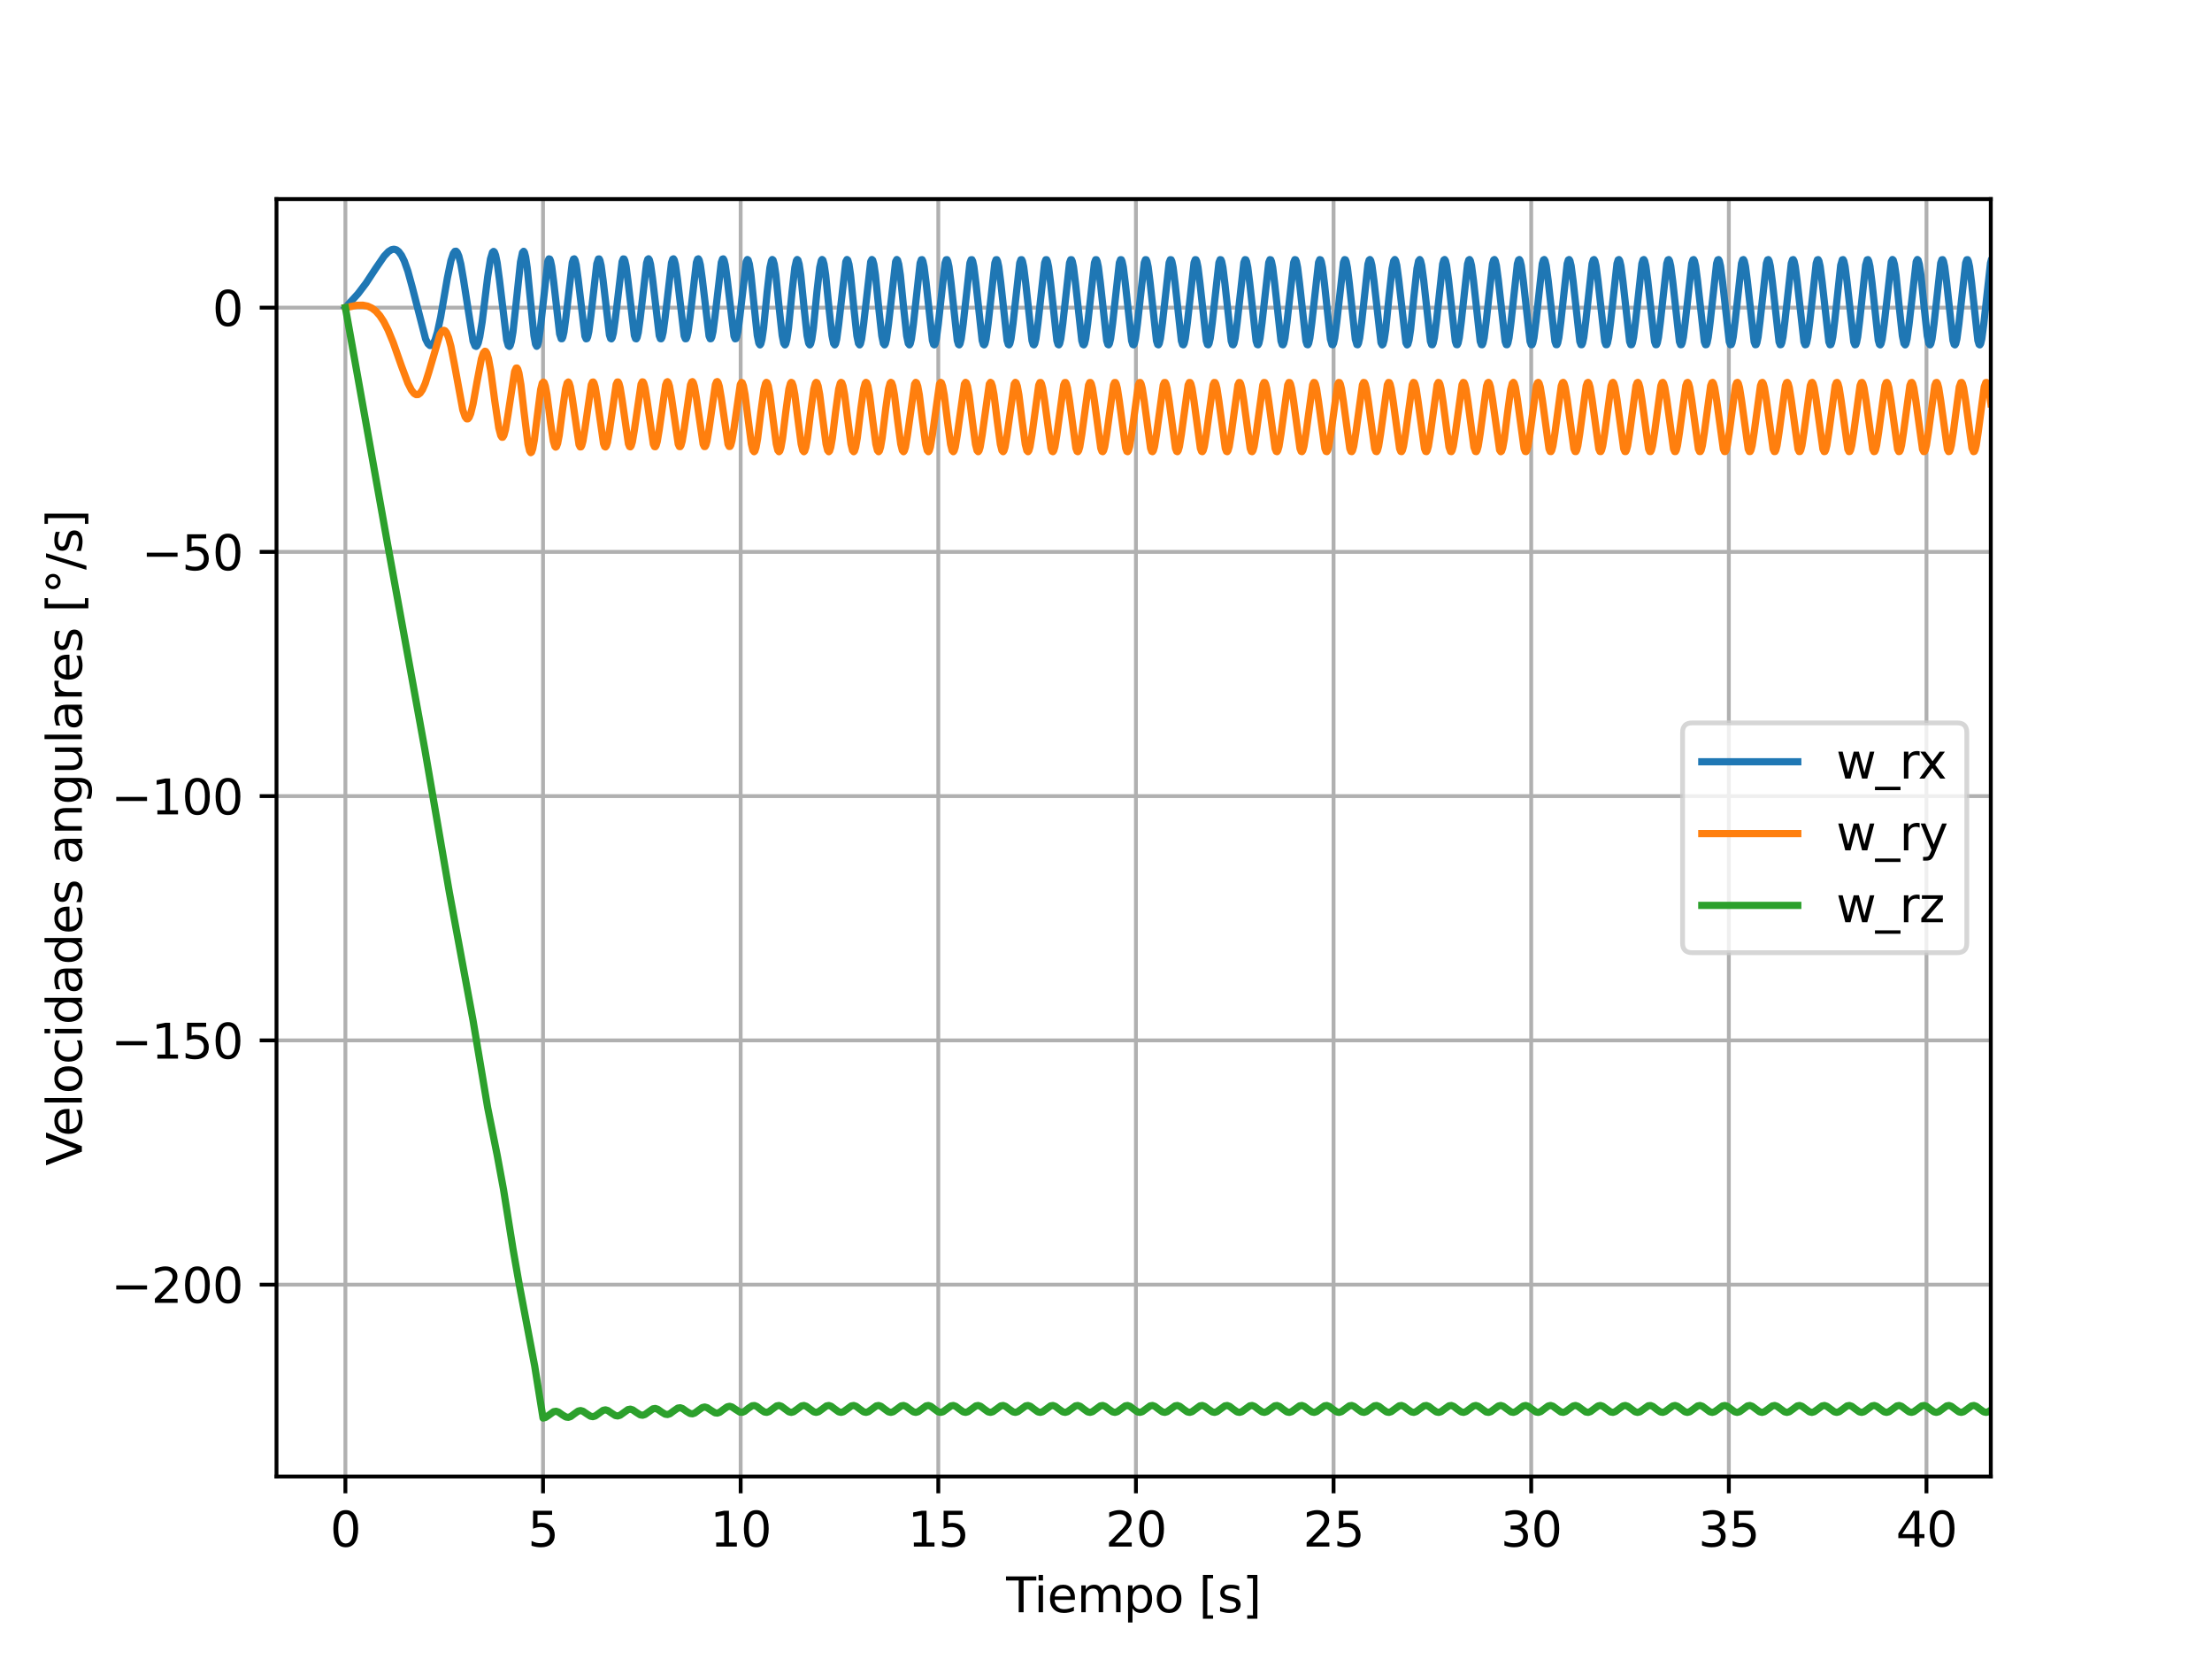 <?xml version="1.0" encoding="utf-8" standalone="no"?>
<!DOCTYPE svg PUBLIC "-//W3C//DTD SVG 1.1//EN"
  "http://www.w3.org/Graphics/SVG/1.1/DTD/svg11.dtd">
<svg xmlns:xlink="http://www.w3.org/1999/xlink" width="460.8pt" height="345.6pt" viewBox="0 0 460.8 345.6" xmlns="http://www.w3.org/2000/svg" version="1.1">
 <defs>
  <style type="text/css">*{stroke-linejoin: round; stroke-linecap: butt}</style>
 </defs>
 <g id="figure_1">
  <g id="patch_1">
   <path d="M 0 345.6 
L 460.8 345.6 
L 460.8 0 
L 0 0 
z
" style="fill: #ffffff"/>
  </g>
  <g id="axes_1">
   <g id="patch_2">
    <path d="M 57.6 307.584 
L 414.72 307.584 
L 414.72 41.472 
L 57.6 41.472 
z
" style="fill: #ffffff"/>
   </g>
   <g id="matplotlib.axis_1">
    <g id="xtick_1">
     <g id="line2d_1">
      <path d="M 71.952 307.584 
L 71.952 41.472 
" clip-path="url(#pdd284edd55)" style="fill: none; stroke: #b0b0b0; stroke-width: 0.8; stroke-linecap: square"/>
     </g>
     <g id="line2d_2">
      <defs>
       <path id="m7bf6f7d941" d="M 0 0 
L 0 3.5 
" style="stroke: #000000; stroke-width: 0.8"/>
      </defs>
      <g>
       <use xlink:href="#m7bf6f7d941" x="71.952" y="307.584" style="stroke: #000000; stroke-width: 0.8"/>
      </g>
     </g>
     <g id="text_1">
      <!-- 0 -->
      <g transform="translate(68.771 322.182) scale(0.1 -0.1)">
       <defs>
        <path id="DejaVuSans-30" d="M 2034 4250 
Q 1547 4250 1301 3770 
Q 1056 3291 1056 2328 
Q 1056 1369 1301 889 
Q 1547 409 2034 409 
Q 2525 409 2770 889 
Q 3016 1369 3016 2328 
Q 3016 3291 2770 3770 
Q 2525 4250 2034 4250 
z
M 2034 4750 
Q 2819 4750 3233 4129 
Q 3647 3509 3647 2328 
Q 3647 1150 3233 529 
Q 2819 -91 2034 -91 
Q 1250 -91 836 529 
Q 422 1150 422 2328 
Q 422 3509 836 4129 
Q 1250 4750 2034 4750 
z
" transform="scale(0.016)"/>
       </defs>
       <use xlink:href="#DejaVuSans-30"/>
      </g>
     </g>
    </g>
    <g id="xtick_2">
     <g id="line2d_3">
      <path d="M 113.123 307.584 
L 113.123 41.472 
" clip-path="url(#pdd284edd55)" style="fill: none; stroke: #b0b0b0; stroke-width: 0.8; stroke-linecap: square"/>
     </g>
     <g id="line2d_4">
      <g>
       <use xlink:href="#m7bf6f7d941" x="113.123" y="307.584" style="stroke: #000000; stroke-width: 0.8"/>
      </g>
     </g>
     <g id="text_2">
      <!-- 5 -->
      <g transform="translate(109.942 322.182) scale(0.1 -0.1)">
       <defs>
        <path id="DejaVuSans-35" d="M 691 4666 
L 3169 4666 
L 3169 4134 
L 1269 4134 
L 1269 2991 
Q 1406 3038 1543 3061 
Q 1681 3084 1819 3084 
Q 2600 3084 3056 2656 
Q 3513 2228 3513 1497 
Q 3513 744 3044 326 
Q 2575 -91 1722 -91 
Q 1428 -91 1123 -41 
Q 819 9 494 109 
L 494 744 
Q 775 591 1075 516 
Q 1375 441 1709 441 
Q 2250 441 2565 725 
Q 2881 1009 2881 1497 
Q 2881 1984 2565 2268 
Q 2250 2553 1709 2553 
Q 1456 2553 1204 2497 
Q 953 2441 691 2322 
L 691 4666 
z
" transform="scale(0.016)"/>
       </defs>
       <use xlink:href="#DejaVuSans-35"/>
      </g>
     </g>
    </g>
    <g id="xtick_3">
     <g id="line2d_5">
      <path d="M 154.294 307.584 
L 154.294 41.472 
" clip-path="url(#pdd284edd55)" style="fill: none; stroke: #b0b0b0; stroke-width: 0.8; stroke-linecap: square"/>
     </g>
     <g id="line2d_6">
      <g>
       <use xlink:href="#m7bf6f7d941" x="154.294" y="307.584" style="stroke: #000000; stroke-width: 0.8"/>
      </g>
     </g>
     <g id="text_3">
      <!-- 10 -->
      <g transform="translate(147.931 322.182) scale(0.1 -0.1)">
       <defs>
        <path id="DejaVuSans-31" d="M 794 531 
L 1825 531 
L 1825 4091 
L 703 3866 
L 703 4441 
L 1819 4666 
L 2450 4666 
L 2450 531 
L 3481 531 
L 3481 0 
L 794 0 
L 794 531 
z
" transform="scale(0.016)"/>
       </defs>
       <use xlink:href="#DejaVuSans-31"/>
       <use xlink:href="#DejaVuSans-30" transform="translate(63.623 0)"/>
      </g>
     </g>
    </g>
    <g id="xtick_4">
     <g id="line2d_7">
      <path d="M 195.465 307.584 
L 195.465 41.472 
" clip-path="url(#pdd284edd55)" style="fill: none; stroke: #b0b0b0; stroke-width: 0.8; stroke-linecap: square"/>
     </g>
     <g id="line2d_8">
      <g>
       <use xlink:href="#m7bf6f7d941" x="195.465" y="307.584" style="stroke: #000000; stroke-width: 0.8"/>
      </g>
     </g>
     <g id="text_4">
      <!-- 15 -->
      <g transform="translate(189.102 322.182) scale(0.1 -0.1)">
       <use xlink:href="#DejaVuSans-31"/>
       <use xlink:href="#DejaVuSans-35" transform="translate(63.623 0)"/>
      </g>
     </g>
    </g>
    <g id="xtick_5">
     <g id="line2d_9">
      <path d="M 236.636 307.584 
L 236.636 41.472 
" clip-path="url(#pdd284edd55)" style="fill: none; stroke: #b0b0b0; stroke-width: 0.8; stroke-linecap: square"/>
     </g>
     <g id="line2d_10">
      <g>
       <use xlink:href="#m7bf6f7d941" x="236.636" y="307.584" style="stroke: #000000; stroke-width: 0.8"/>
      </g>
     </g>
     <g id="text_5">
      <!-- 20 -->
      <g transform="translate(230.273 322.182) scale(0.1 -0.1)">
       <defs>
        <path id="DejaVuSans-32" d="M 1228 531 
L 3431 531 
L 3431 0 
L 469 0 
L 469 531 
Q 828 903 1448 1529 
Q 2069 2156 2228 2338 
Q 2531 2678 2651 2914 
Q 2772 3150 2772 3378 
Q 2772 3750 2511 3984 
Q 2250 4219 1831 4219 
Q 1534 4219 1204 4116 
Q 875 4013 500 3803 
L 500 4441 
Q 881 4594 1212 4672 
Q 1544 4750 1819 4750 
Q 2544 4750 2975 4387 
Q 3406 4025 3406 3419 
Q 3406 3131 3298 2873 
Q 3191 2616 2906 2266 
Q 2828 2175 2409 1742 
Q 1991 1309 1228 531 
z
" transform="scale(0.016)"/>
       </defs>
       <use xlink:href="#DejaVuSans-32"/>
       <use xlink:href="#DejaVuSans-30" transform="translate(63.623 0)"/>
      </g>
     </g>
    </g>
    <g id="xtick_6">
     <g id="line2d_11">
      <path d="M 277.806 307.584 
L 277.806 41.472 
" clip-path="url(#pdd284edd55)" style="fill: none; stroke: #b0b0b0; stroke-width: 0.8; stroke-linecap: square"/>
     </g>
     <g id="line2d_12">
      <g>
       <use xlink:href="#m7bf6f7d941" x="277.806" y="307.584" style="stroke: #000000; stroke-width: 0.8"/>
      </g>
     </g>
     <g id="text_6">
      <!-- 25 -->
      <g transform="translate(271.444 322.182) scale(0.1 -0.1)">
       <use xlink:href="#DejaVuSans-32"/>
       <use xlink:href="#DejaVuSans-35" transform="translate(63.623 0)"/>
      </g>
     </g>
    </g>
    <g id="xtick_7">
     <g id="line2d_13">
      <path d="M 318.977 307.584 
L 318.977 41.472 
" clip-path="url(#pdd284edd55)" style="fill: none; stroke: #b0b0b0; stroke-width: 0.8; stroke-linecap: square"/>
     </g>
     <g id="line2d_14">
      <g>
       <use xlink:href="#m7bf6f7d941" x="318.977" y="307.584" style="stroke: #000000; stroke-width: 0.8"/>
      </g>
     </g>
     <g id="text_7">
      <!-- 30 -->
      <g transform="translate(312.615 322.182) scale(0.1 -0.1)">
       <defs>
        <path id="DejaVuSans-33" d="M 2597 2516 
Q 3050 2419 3304 2112 
Q 3559 1806 3559 1356 
Q 3559 666 3084 287 
Q 2609 -91 1734 -91 
Q 1441 -91 1130 -33 
Q 819 25 488 141 
L 488 750 
Q 750 597 1062 519 
Q 1375 441 1716 441 
Q 2309 441 2620 675 
Q 2931 909 2931 1356 
Q 2931 1769 2642 2001 
Q 2353 2234 1838 2234 
L 1294 2234 
L 1294 2753 
L 1863 2753 
Q 2328 2753 2575 2939 
Q 2822 3125 2822 3475 
Q 2822 3834 2567 4026 
Q 2313 4219 1838 4219 
Q 1578 4219 1281 4162 
Q 984 4106 628 3988 
L 628 4550 
Q 988 4650 1302 4700 
Q 1616 4750 1894 4750 
Q 2613 4750 3031 4423 
Q 3450 4097 3450 3541 
Q 3450 3153 3228 2886 
Q 3006 2619 2597 2516 
z
" transform="scale(0.016)"/>
       </defs>
       <use xlink:href="#DejaVuSans-33"/>
       <use xlink:href="#DejaVuSans-30" transform="translate(63.623 0)"/>
      </g>
     </g>
    </g>
    <g id="xtick_8">
     <g id="line2d_15">
      <path d="M 360.148 307.584 
L 360.148 41.472 
" clip-path="url(#pdd284edd55)" style="fill: none; stroke: #b0b0b0; stroke-width: 0.8; stroke-linecap: square"/>
     </g>
     <g id="line2d_16">
      <g>
       <use xlink:href="#m7bf6f7d941" x="360.148" y="307.584" style="stroke: #000000; stroke-width: 0.8"/>
      </g>
     </g>
     <g id="text_8">
      <!-- 35 -->
      <g transform="translate(353.786 322.182) scale(0.1 -0.1)">
       <use xlink:href="#DejaVuSans-33"/>
       <use xlink:href="#DejaVuSans-35" transform="translate(63.623 0)"/>
      </g>
     </g>
    </g>
    <g id="xtick_9">
     <g id="line2d_17">
      <path d="M 401.319 307.584 
L 401.319 41.472 
" clip-path="url(#pdd284edd55)" style="fill: none; stroke: #b0b0b0; stroke-width: 0.8; stroke-linecap: square"/>
     </g>
     <g id="line2d_18">
      <g>
       <use xlink:href="#m7bf6f7d941" x="401.319" y="307.584" style="stroke: #000000; stroke-width: 0.8"/>
      </g>
     </g>
     <g id="text_9">
      <!-- 40 -->
      <g transform="translate(394.957 322.182) scale(0.1 -0.1)">
       <defs>
        <path id="DejaVuSans-34" d="M 2419 4116 
L 825 1625 
L 2419 1625 
L 2419 4116 
z
M 2253 4666 
L 3047 4666 
L 3047 1625 
L 3713 1625 
L 3713 1100 
L 3047 1100 
L 3047 0 
L 2419 0 
L 2419 1100 
L 313 1100 
L 313 1709 
L 2253 4666 
z
" transform="scale(0.016)"/>
       </defs>
       <use xlink:href="#DejaVuSans-34"/>
       <use xlink:href="#DejaVuSans-30" transform="translate(63.623 0)"/>
      </g>
     </g>
    </g>
    <g id="text_10">
     <!-- Tiempo [s] -->
     <g transform="translate(209.597 335.861) scale(0.1 -0.1)">
      <defs>
       <path id="DejaVuSans-54" d="M -19 4666 
L 3928 4666 
L 3928 4134 
L 2272 4134 
L 2272 0 
L 1638 0 
L 1638 4134 
L -19 4134 
L -19 4666 
z
" transform="scale(0.016)"/>
       <path id="DejaVuSans-69" d="M 603 3500 
L 1178 3500 
L 1178 0 
L 603 0 
L 603 3500 
z
M 603 4863 
L 1178 4863 
L 1178 4134 
L 603 4134 
L 603 4863 
z
" transform="scale(0.016)"/>
       <path id="DejaVuSans-65" d="M 3597 1894 
L 3597 1613 
L 953 1613 
Q 991 1019 1311 708 
Q 1631 397 2203 397 
Q 2534 397 2845 478 
Q 3156 559 3463 722 
L 3463 178 
Q 3153 47 2828 -22 
Q 2503 -91 2169 -91 
Q 1331 -91 842 396 
Q 353 884 353 1716 
Q 353 2575 817 3079 
Q 1281 3584 2069 3584 
Q 2775 3584 3186 3129 
Q 3597 2675 3597 1894 
z
M 3022 2063 
Q 3016 2534 2758 2815 
Q 2500 3097 2075 3097 
Q 1594 3097 1305 2825 
Q 1016 2553 972 2059 
L 3022 2063 
z
" transform="scale(0.016)"/>
       <path id="DejaVuSans-6d" d="M 3328 2828 
Q 3544 3216 3844 3400 
Q 4144 3584 4550 3584 
Q 5097 3584 5394 3201 
Q 5691 2819 5691 2113 
L 5691 0 
L 5113 0 
L 5113 2094 
Q 5113 2597 4934 2840 
Q 4756 3084 4391 3084 
Q 3944 3084 3684 2787 
Q 3425 2491 3425 1978 
L 3425 0 
L 2847 0 
L 2847 2094 
Q 2847 2600 2669 2842 
Q 2491 3084 2119 3084 
Q 1678 3084 1418 2786 
Q 1159 2488 1159 1978 
L 1159 0 
L 581 0 
L 581 3500 
L 1159 3500 
L 1159 2956 
Q 1356 3278 1631 3431 
Q 1906 3584 2284 3584 
Q 2666 3584 2933 3390 
Q 3200 3197 3328 2828 
z
" transform="scale(0.016)"/>
       <path id="DejaVuSans-70" d="M 1159 525 
L 1159 -1331 
L 581 -1331 
L 581 3500 
L 1159 3500 
L 1159 2969 
Q 1341 3281 1617 3432 
Q 1894 3584 2278 3584 
Q 2916 3584 3314 3078 
Q 3713 2572 3713 1747 
Q 3713 922 3314 415 
Q 2916 -91 2278 -91 
Q 1894 -91 1617 61 
Q 1341 213 1159 525 
z
M 3116 1747 
Q 3116 2381 2855 2742 
Q 2594 3103 2138 3103 
Q 1681 3103 1420 2742 
Q 1159 2381 1159 1747 
Q 1159 1113 1420 752 
Q 1681 391 2138 391 
Q 2594 391 2855 752 
Q 3116 1113 3116 1747 
z
" transform="scale(0.016)"/>
       <path id="DejaVuSans-6f" d="M 1959 3097 
Q 1497 3097 1228 2736 
Q 959 2375 959 1747 
Q 959 1119 1226 758 
Q 1494 397 1959 397 
Q 2419 397 2687 759 
Q 2956 1122 2956 1747 
Q 2956 2369 2687 2733 
Q 2419 3097 1959 3097 
z
M 1959 3584 
Q 2709 3584 3137 3096 
Q 3566 2609 3566 1747 
Q 3566 888 3137 398 
Q 2709 -91 1959 -91 
Q 1206 -91 779 398 
Q 353 888 353 1747 
Q 353 2609 779 3096 
Q 1206 3584 1959 3584 
z
" transform="scale(0.016)"/>
       <path id="DejaVuSans-20" transform="scale(0.016)"/>
       <path id="DejaVuSans-5b" d="M 550 4863 
L 1875 4863 
L 1875 4416 
L 1125 4416 
L 1125 -397 
L 1875 -397 
L 1875 -844 
L 550 -844 
L 550 4863 
z
" transform="scale(0.016)"/>
       <path id="DejaVuSans-73" d="M 2834 3397 
L 2834 2853 
Q 2591 2978 2328 3040 
Q 2066 3103 1784 3103 
Q 1356 3103 1142 2972 
Q 928 2841 928 2578 
Q 928 2378 1081 2264 
Q 1234 2150 1697 2047 
L 1894 2003 
Q 2506 1872 2764 1633 
Q 3022 1394 3022 966 
Q 3022 478 2636 193 
Q 2250 -91 1575 -91 
Q 1294 -91 989 -36 
Q 684 19 347 128 
L 347 722 
Q 666 556 975 473 
Q 1284 391 1588 391 
Q 1994 391 2212 530 
Q 2431 669 2431 922 
Q 2431 1156 2273 1281 
Q 2116 1406 1581 1522 
L 1381 1569 
Q 847 1681 609 1914 
Q 372 2147 372 2553 
Q 372 3047 722 3315 
Q 1072 3584 1716 3584 
Q 2034 3584 2315 3537 
Q 2597 3491 2834 3397 
z
" transform="scale(0.016)"/>
       <path id="DejaVuSans-5d" d="M 1947 4863 
L 1947 -844 
L 622 -844 
L 622 -397 
L 1369 -397 
L 1369 4416 
L 622 4416 
L 622 4863 
L 1947 4863 
z
" transform="scale(0.016)"/>
      </defs>
      <use xlink:href="#DejaVuSans-54"/>
      <use xlink:href="#DejaVuSans-69" transform="translate(57.959 0)"/>
      <use xlink:href="#DejaVuSans-65" transform="translate(85.742 0)"/>
      <use xlink:href="#DejaVuSans-6d" transform="translate(147.266 0)"/>
      <use xlink:href="#DejaVuSans-70" transform="translate(244.678 0)"/>
      <use xlink:href="#DejaVuSans-6f" transform="translate(308.154 0)"/>
      <use xlink:href="#DejaVuSans-20" transform="translate(369.336 0)"/>
      <use xlink:href="#DejaVuSans-5b" transform="translate(401.123 0)"/>
      <use xlink:href="#DejaVuSans-73" transform="translate(440.137 0)"/>
      <use xlink:href="#DejaVuSans-5d" transform="translate(492.236 0)"/>
     </g>
    </g>
   </g>
   <g id="matplotlib.axis_2">
    <g id="ytick_1">
     <g id="line2d_19">
      <path d="M 57.6 267.611 
L 414.72 267.611 
" clip-path="url(#pdd284edd55)" style="fill: none; stroke: #b0b0b0; stroke-width: 0.8; stroke-linecap: square"/>
     </g>
     <g id="line2d_20">
      <defs>
       <path id="mfea08187a1" d="M 0 0 
L -3.5 0 
" style="stroke: #000000; stroke-width: 0.8"/>
      </defs>
      <g>
       <use xlink:href="#mfea08187a1" x="57.6" y="267.611" style="stroke: #000000; stroke-width: 0.8"/>
      </g>
     </g>
     <g id="text_11">
      <!-- −200 -->
      <g transform="translate(23.133 271.41) scale(0.1 -0.1)">
       <defs>
        <path id="DejaVuSans-2212" d="M 678 2272 
L 4684 2272 
L 4684 1741 
L 678 1741 
L 678 2272 
z
" transform="scale(0.016)"/>
       </defs>
       <use xlink:href="#DejaVuSans-2212"/>
       <use xlink:href="#DejaVuSans-32" transform="translate(83.789 0)"/>
       <use xlink:href="#DejaVuSans-30" transform="translate(147.412 0)"/>
       <use xlink:href="#DejaVuSans-30" transform="translate(211.035 0)"/>
      </g>
     </g>
    </g>
    <g id="ytick_2">
     <g id="line2d_21">
      <path d="M 57.6 216.73 
L 414.72 216.73 
" clip-path="url(#pdd284edd55)" style="fill: none; stroke: #b0b0b0; stroke-width: 0.8; stroke-linecap: square"/>
     </g>
     <g id="line2d_22">
      <g>
       <use xlink:href="#mfea08187a1" x="57.6" y="216.73" style="stroke: #000000; stroke-width: 0.8"/>
      </g>
     </g>
     <g id="text_12">
      <!-- −150 -->
      <g transform="translate(23.133 220.529) scale(0.1 -0.1)">
       <use xlink:href="#DejaVuSans-2212"/>
       <use xlink:href="#DejaVuSans-31" transform="translate(83.789 0)"/>
       <use xlink:href="#DejaVuSans-35" transform="translate(147.412 0)"/>
       <use xlink:href="#DejaVuSans-30" transform="translate(211.035 0)"/>
      </g>
     </g>
    </g>
    <g id="ytick_3">
     <g id="line2d_23">
      <path d="M 57.6 165.848 
L 414.72 165.848 
" clip-path="url(#pdd284edd55)" style="fill: none; stroke: #b0b0b0; stroke-width: 0.8; stroke-linecap: square"/>
     </g>
     <g id="line2d_24">
      <g>
       <use xlink:href="#mfea08187a1" x="57.6" y="165.848" style="stroke: #000000; stroke-width: 0.8"/>
      </g>
     </g>
     <g id="text_13">
      <!-- −100 -->
      <g transform="translate(23.133 169.647) scale(0.1 -0.1)">
       <use xlink:href="#DejaVuSans-2212"/>
       <use xlink:href="#DejaVuSans-31" transform="translate(83.789 0)"/>
       <use xlink:href="#DejaVuSans-30" transform="translate(147.412 0)"/>
       <use xlink:href="#DejaVuSans-30" transform="translate(211.035 0)"/>
      </g>
     </g>
    </g>
    <g id="ytick_4">
     <g id="line2d_25">
      <path d="M 57.6 114.967 
L 414.72 114.967 
" clip-path="url(#pdd284edd55)" style="fill: none; stroke: #b0b0b0; stroke-width: 0.8; stroke-linecap: square"/>
     </g>
     <g id="line2d_26">
      <g>
       <use xlink:href="#mfea08187a1" x="57.6" y="114.967" style="stroke: #000000; stroke-width: 0.8"/>
      </g>
     </g>
     <g id="text_14">
      <!-- −50 -->
      <g transform="translate(29.495 118.766) scale(0.1 -0.1)">
       <use xlink:href="#DejaVuSans-2212"/>
       <use xlink:href="#DejaVuSans-35" transform="translate(83.789 0)"/>
       <use xlink:href="#DejaVuSans-30" transform="translate(147.412 0)"/>
      </g>
     </g>
    </g>
    <g id="ytick_5">
     <g id="line2d_27">
      <path d="M 57.6 64.085 
L 414.72 64.085 
" clip-path="url(#pdd284edd55)" style="fill: none; stroke: #b0b0b0; stroke-width: 0.8; stroke-linecap: square"/>
     </g>
     <g id="line2d_28">
      <g>
       <use xlink:href="#mfea08187a1" x="57.6" y="64.085" style="stroke: #000000; stroke-width: 0.8"/>
      </g>
     </g>
     <g id="text_15">
      <!-- 0 -->
      <g transform="translate(44.237 67.884) scale(0.1 -0.1)">
       <use xlink:href="#DejaVuSans-30"/>
      </g>
     </g>
    </g>
    <g id="text_16">
     <!-- Velocidades angulares [°/s] -->
     <g transform="translate(17.053 242.84) rotate(-90) scale(0.1 -0.1)">
      <defs>
       <path id="DejaVuSans-56" d="M 1831 0 
L 50 4666 
L 709 4666 
L 2188 738 
L 3669 4666 
L 4325 4666 
L 2547 0 
L 1831 0 
z
" transform="scale(0.016)"/>
       <path id="DejaVuSans-6c" d="M 603 4863 
L 1178 4863 
L 1178 0 
L 603 0 
L 603 4863 
z
" transform="scale(0.016)"/>
       <path id="DejaVuSans-63" d="M 3122 3366 
L 3122 2828 
Q 2878 2963 2633 3030 
Q 2388 3097 2138 3097 
Q 1578 3097 1268 2742 
Q 959 2388 959 1747 
Q 959 1106 1268 751 
Q 1578 397 2138 397 
Q 2388 397 2633 464 
Q 2878 531 3122 666 
L 3122 134 
Q 2881 22 2623 -34 
Q 2366 -91 2075 -91 
Q 1284 -91 818 406 
Q 353 903 353 1747 
Q 353 2603 823 3093 
Q 1294 3584 2113 3584 
Q 2378 3584 2631 3529 
Q 2884 3475 3122 3366 
z
" transform="scale(0.016)"/>
       <path id="DejaVuSans-64" d="M 2906 2969 
L 2906 4863 
L 3481 4863 
L 3481 0 
L 2906 0 
L 2906 525 
Q 2725 213 2448 61 
Q 2172 -91 1784 -91 
Q 1150 -91 751 415 
Q 353 922 353 1747 
Q 353 2572 751 3078 
Q 1150 3584 1784 3584 
Q 2172 3584 2448 3432 
Q 2725 3281 2906 2969 
z
M 947 1747 
Q 947 1113 1208 752 
Q 1469 391 1925 391 
Q 2381 391 2643 752 
Q 2906 1113 2906 1747 
Q 2906 2381 2643 2742 
Q 2381 3103 1925 3103 
Q 1469 3103 1208 2742 
Q 947 2381 947 1747 
z
" transform="scale(0.016)"/>
       <path id="DejaVuSans-61" d="M 2194 1759 
Q 1497 1759 1228 1600 
Q 959 1441 959 1056 
Q 959 750 1161 570 
Q 1363 391 1709 391 
Q 2188 391 2477 730 
Q 2766 1069 2766 1631 
L 2766 1759 
L 2194 1759 
z
M 3341 1997 
L 3341 0 
L 2766 0 
L 2766 531 
Q 2569 213 2275 61 
Q 1981 -91 1556 -91 
Q 1019 -91 701 211 
Q 384 513 384 1019 
Q 384 1609 779 1909 
Q 1175 2209 1959 2209 
L 2766 2209 
L 2766 2266 
Q 2766 2663 2505 2880 
Q 2244 3097 1772 3097 
Q 1472 3097 1187 3025 
Q 903 2953 641 2809 
L 641 3341 
Q 956 3463 1253 3523 
Q 1550 3584 1831 3584 
Q 2591 3584 2966 3190 
Q 3341 2797 3341 1997 
z
" transform="scale(0.016)"/>
       <path id="DejaVuSans-6e" d="M 3513 2113 
L 3513 0 
L 2938 0 
L 2938 2094 
Q 2938 2591 2744 2837 
Q 2550 3084 2163 3084 
Q 1697 3084 1428 2787 
Q 1159 2491 1159 1978 
L 1159 0 
L 581 0 
L 581 3500 
L 1159 3500 
L 1159 2956 
Q 1366 3272 1645 3428 
Q 1925 3584 2291 3584 
Q 2894 3584 3203 3211 
Q 3513 2838 3513 2113 
z
" transform="scale(0.016)"/>
       <path id="DejaVuSans-67" d="M 2906 1791 
Q 2906 2416 2648 2759 
Q 2391 3103 1925 3103 
Q 1463 3103 1205 2759 
Q 947 2416 947 1791 
Q 947 1169 1205 825 
Q 1463 481 1925 481 
Q 2391 481 2648 825 
Q 2906 1169 2906 1791 
z
M 3481 434 
Q 3481 -459 3084 -895 
Q 2688 -1331 1869 -1331 
Q 1566 -1331 1297 -1286 
Q 1028 -1241 775 -1147 
L 775 -588 
Q 1028 -725 1275 -790 
Q 1522 -856 1778 -856 
Q 2344 -856 2625 -561 
Q 2906 -266 2906 331 
L 2906 616 
Q 2728 306 2450 153 
Q 2172 0 1784 0 
Q 1141 0 747 490 
Q 353 981 353 1791 
Q 353 2603 747 3093 
Q 1141 3584 1784 3584 
Q 2172 3584 2450 3431 
Q 2728 3278 2906 2969 
L 2906 3500 
L 3481 3500 
L 3481 434 
z
" transform="scale(0.016)"/>
       <path id="DejaVuSans-75" d="M 544 1381 
L 544 3500 
L 1119 3500 
L 1119 1403 
Q 1119 906 1312 657 
Q 1506 409 1894 409 
Q 2359 409 2629 706 
Q 2900 1003 2900 1516 
L 2900 3500 
L 3475 3500 
L 3475 0 
L 2900 0 
L 2900 538 
Q 2691 219 2414 64 
Q 2138 -91 1772 -91 
Q 1169 -91 856 284 
Q 544 659 544 1381 
z
M 1991 3584 
L 1991 3584 
z
" transform="scale(0.016)"/>
       <path id="DejaVuSans-72" d="M 2631 2963 
Q 2534 3019 2420 3045 
Q 2306 3072 2169 3072 
Q 1681 3072 1420 2755 
Q 1159 2438 1159 1844 
L 1159 0 
L 581 0 
L 581 3500 
L 1159 3500 
L 1159 2956 
Q 1341 3275 1631 3429 
Q 1922 3584 2338 3584 
Q 2397 3584 2469 3576 
Q 2541 3569 2628 3553 
L 2631 2963 
z
" transform="scale(0.016)"/>
       <path id="DejaVuSans-b0" d="M 1600 4347 
Q 1350 4347 1178 4173 
Q 1006 4000 1006 3750 
Q 1006 3503 1178 3333 
Q 1350 3163 1600 3163 
Q 1850 3163 2022 3333 
Q 2194 3503 2194 3750 
Q 2194 3997 2020 4172 
Q 1847 4347 1600 4347 
z
M 1600 4750 
Q 1800 4750 1984 4673 
Q 2169 4597 2303 4453 
Q 2447 4313 2519 4134 
Q 2591 3956 2591 3750 
Q 2591 3338 2302 3052 
Q 2013 2766 1594 2766 
Q 1172 2766 890 3047 
Q 609 3328 609 3750 
Q 609 4169 896 4459 
Q 1184 4750 1600 4750 
z
" transform="scale(0.016)"/>
       <path id="DejaVuSans-2f" d="M 1625 4666 
L 2156 4666 
L 531 -594 
L 0 -594 
L 1625 4666 
z
" transform="scale(0.016)"/>
      </defs>
      <use xlink:href="#DejaVuSans-56"/>
      <use xlink:href="#DejaVuSans-65" transform="translate(60.658 0)"/>
      <use xlink:href="#DejaVuSans-6c" transform="translate(122.182 0)"/>
      <use xlink:href="#DejaVuSans-6f" transform="translate(149.965 0)"/>
      <use xlink:href="#DejaVuSans-63" transform="translate(211.146 0)"/>
      <use xlink:href="#DejaVuSans-69" transform="translate(266.127 0)"/>
      <use xlink:href="#DejaVuSans-64" transform="translate(293.91 0)"/>
      <use xlink:href="#DejaVuSans-61" transform="translate(357.387 0)"/>
      <use xlink:href="#DejaVuSans-64" transform="translate(418.666 0)"/>
      <use xlink:href="#DejaVuSans-65" transform="translate(482.143 0)"/>
      <use xlink:href="#DejaVuSans-73" transform="translate(543.666 0)"/>
      <use xlink:href="#DejaVuSans-20" transform="translate(595.766 0)"/>
      <use xlink:href="#DejaVuSans-61" transform="translate(627.553 0)"/>
      <use xlink:href="#DejaVuSans-6e" transform="translate(688.832 0)"/>
      <use xlink:href="#DejaVuSans-67" transform="translate(752.211 0)"/>
      <use xlink:href="#DejaVuSans-75" transform="translate(815.688 0)"/>
      <use xlink:href="#DejaVuSans-6c" transform="translate(879.066 0)"/>
      <use xlink:href="#DejaVuSans-61" transform="translate(906.85 0)"/>
      <use xlink:href="#DejaVuSans-72" transform="translate(968.129 0)"/>
      <use xlink:href="#DejaVuSans-65" transform="translate(1006.992 0)"/>
      <use xlink:href="#DejaVuSans-73" transform="translate(1068.516 0)"/>
      <use xlink:href="#DejaVuSans-20" transform="translate(1120.615 0)"/>
      <use xlink:href="#DejaVuSans-5b" transform="translate(1152.402 0)"/>
      <use xlink:href="#DejaVuSans-b0" transform="translate(1191.416 0)"/>
      <use xlink:href="#DejaVuSans-2f" transform="translate(1241.416 0)"/>
      <use xlink:href="#DejaVuSans-73" transform="translate(1275.107 0)"/>
      <use xlink:href="#DejaVuSans-5d" transform="translate(1327.207 0)"/>
     </g>
    </g>
   </g>
   <g id="line2d_29">
    <path d="M 71.952 64.085 
L 74.587 61.186 
L 76.234 59.015 
L 78.292 55.885 
L 80.021 53.366 
L 80.927 52.406 
L 81.586 52 
L 82.08 51.91 
L 82.574 52.041 
L 83.068 52.42 
L 83.645 53.207 
L 84.221 54.384 
L 84.962 56.468 
L 85.868 59.773 
L 88.667 70.635 
L 89.161 71.608 
L 89.573 71.978 
L 89.902 71.952 
L 90.232 71.621 
L 90.644 70.772 
L 91.138 69.135 
L 91.796 66.048 
L 93.196 57.905 
L 93.937 54.313 
L 94.431 52.821 
L 94.761 52.362 
L 95.008 52.332 
L 95.255 52.583 
L 95.584 53.358 
L 95.996 54.998 
L 96.572 58.347 
L 98.548 71.062 
L 98.96 72.061 
L 99.207 72.165 
L 99.372 72.017 
L 99.619 71.467 
L 99.948 70.144 
L 100.442 67.071 
L 101.595 57.649 
L 102.171 53.96 
L 102.583 52.576 
L 102.83 52.374 
L 102.995 52.518 
L 103.242 53.154 
L 103.571 54.743 
L 104.065 58.435 
L 105.547 70.832 
L 105.877 71.986 
L 106.124 72.17 
L 106.288 71.95 
L 106.536 71.114 
L 106.865 69.125 
L 107.441 63.881 
L 108.429 54.571 
L 108.841 52.623 
L 109.088 52.354 
L 109.253 52.578 
L 109.5 53.511 
L 109.829 55.768 
L 110.406 61.629 
L 111.229 69.904 
L 111.558 71.696 
L 111.805 72.141 
L 111.97 71.974 
L 112.217 71.033 
L 112.546 68.609 
L 114.111 54.468 
L 114.358 53.924 
L 114.523 53.976 
L 114.687 54.36 
L 114.934 55.521 
L 115.346 58.724 
L 116.581 69.569 
L 116.911 70.562 
L 117.075 70.566 
L 117.24 70.237 
L 117.487 69.152 
L 117.899 66.043 
L 119.216 54.693 
L 119.463 53.983 
L 119.628 53.921 
L 119.793 54.192 
L 120.04 55.197 
L 120.451 58.208 
L 121.851 70.03 
L 122.098 70.584 
L 122.263 70.539 
L 122.427 70.162 
L 122.675 69.012 
L 123.086 65.827 
L 124.321 54.969 
L 124.651 53.955 
L 124.815 53.938 
L 124.98 54.255 
L 125.227 55.321 
L 125.639 58.406 
L 126.956 69.782 
L 127.203 70.515 
L 127.368 70.595 
L 127.533 70.341 
L 127.78 69.361 
L 128.191 66.385 
L 129.591 54.521 
L 129.838 53.936 
L 130.003 53.959 
L 130.168 54.313 
L 130.415 55.431 
L 130.826 58.576 
L 132.144 69.86 
L 132.391 70.54 
L 132.556 70.584 
L 132.72 70.295 
L 132.967 69.267 
L 133.379 66.233 
L 134.696 54.799 
L 134.943 54.021 
L 135.108 53.909 
L 135.273 54.131 
L 135.52 55.064 
L 135.932 57.98 
L 137.331 69.92 
L 137.578 70.558 
L 137.743 70.572 
L 137.908 70.255 
L 138.155 69.189 
L 138.566 66.11 
L 139.884 54.741 
L 140.131 54 
L 140.296 53.915 
L 140.46 54.162 
L 140.707 55.13 
L 141.119 58.087 
L 142.519 69.965 
L 142.766 70.57 
L 142.931 70.561 
L 143.095 70.223 
L 143.342 69.128 
L 143.754 66.016 
L 145.071 54.699 
L 145.319 53.987 
L 145.483 53.92 
L 145.648 54.186 
L 145.895 55.178 
L 146.307 58.165 
L 147.706 69.996 
L 147.953 70.577 
L 148.118 70.553 
L 148.283 70.2 
L 148.53 69.086 
L 148.942 65.951 
L 150.259 54.672 
L 150.506 53.979 
L 150.671 53.925 
L 150.835 54.201 
L 151.082 55.21 
L 151.494 58.214 
L 152.894 70.013 
L 153.141 70.581 
L 153.306 70.548 
L 153.47 70.187 
L 153.717 69.062 
L 154.129 65.917 
L 155.447 54.541 
L 155.694 54.063 
L 155.858 54.184 
L 156.105 55.012 
L 156.435 57.193 
L 157.011 62.9 
L 157.752 69.877 
L 158.081 71.503 
L 158.329 71.847 
L 158.493 71.637 
L 158.74 70.681 
L 159.07 68.361 
L 159.811 60.8 
L 160.387 55.755 
L 160.716 54.29 
L 160.881 54.062 
L 161.046 54.187 
L 161.293 55.022 
L 161.622 57.21 
L 162.281 63.808 
L 162.94 69.89 
L 163.269 71.509 
L 163.516 71.847 
L 163.681 71.632 
L 163.928 70.67 
L 164.257 68.344 
L 164.998 60.779 
L 165.575 55.742 
L 165.904 54.285 
L 166.069 54.062 
L 166.233 54.191 
L 166.48 55.032 
L 166.81 57.226 
L 167.468 63.829 
L 168.127 69.904 
L 168.457 71.515 
L 168.704 71.846 
L 168.868 71.627 
L 169.115 70.659 
L 169.445 68.326 
L 170.186 60.758 
L 170.762 55.729 
L 171.091 54.281 
L 171.256 54.061 
L 171.421 54.195 
L 171.668 55.042 
L 171.997 57.243 
L 172.656 63.851 
L 173.315 69.917 
L 173.644 71.521 
L 173.891 71.846 
L 174.056 71.622 
L 174.303 70.648 
L 174.715 67.575 
L 176.197 54.514 
L 176.444 54.061 
L 176.608 54.199 
L 176.855 55.052 
L 177.185 57.26 
L 177.844 63.873 
L 178.502 69.931 
L 178.832 71.527 
L 179.079 71.845 
L 179.243 71.617 
L 179.49 70.637 
L 179.902 67.556 
L 181.384 54.507 
L 181.631 54.06 
L 181.796 54.203 
L 182.043 55.062 
L 182.372 57.277 
L 183.031 63.895 
L 183.69 69.944 
L 184.019 71.533 
L 184.266 71.845 
L 184.431 71.612 
L 184.678 70.626 
L 185.09 67.538 
L 186.572 54.5 
L 186.819 54.06 
L 186.983 54.207 
L 187.23 55.072 
L 187.56 57.293 
L 188.219 63.916 
L 188.877 69.958 
L 189.207 71.538 
L 189.454 71.844 
L 189.618 71.607 
L 189.865 70.615 
L 190.277 67.519 
L 191.677 54.809 
L 191.924 54.117 
L 192.089 54.091 
L 192.253 54.417 
L 192.5 55.534 
L 192.912 58.785 
L 194.23 70.916 
L 194.477 71.731 
L 194.641 71.843 
L 194.806 71.602 
L 195.053 70.604 
L 195.465 67.5 
L 196.864 54.8 
L 197.111 54.114 
L 197.276 54.093 
L 197.441 54.423 
L 197.688 55.546 
L 198.1 58.804 
L 199.417 70.925 
L 199.664 71.735 
L 199.829 71.842 
L 199.993 71.597 
L 200.24 70.593 
L 200.652 67.481 
L 202.052 54.791 
L 202.299 54.112 
L 202.464 54.095 
L 202.628 54.429 
L 202.875 55.558 
L 203.287 58.824 
L 204.605 70.935 
L 204.852 71.738 
L 205.016 71.841 
L 205.181 71.592 
L 205.428 70.582 
L 205.84 67.463 
L 207.24 54.783 
L 207.487 54.11 
L 207.651 54.097 
L 207.816 54.436 
L 208.063 55.57 
L 208.475 58.843 
L 209.792 70.945 
L 210.039 71.742 
L 210.204 71.84 
L 210.369 71.587 
L 210.616 70.57 
L 211.027 67.444 
L 212.427 54.774 
L 212.674 54.107 
L 212.839 54.099 
L 213.003 54.442 
L 213.25 55.582 
L 213.662 58.862 
L 214.98 70.954 
L 215.227 71.745 
L 215.391 71.839 
L 215.556 71.581 
L 215.803 70.559 
L 216.215 67.425 
L 217.615 54.766 
L 217.862 54.105 
L 218.026 54.101 
L 218.191 54.448 
L 218.438 55.594 
L 218.85 58.882 
L 220.167 70.964 
L 220.414 71.748 
L 220.579 71.838 
L 220.744 71.576 
L 220.991 70.548 
L 221.402 67.406 
L 222.802 54.757 
L 223.049 54.103 
L 223.214 54.103 
L 223.379 54.455 
L 223.626 55.607 
L 224.037 58.901 
L 225.355 70.973 
L 225.602 71.752 
L 225.766 71.837 
L 225.931 71.571 
L 226.178 70.536 
L 226.59 67.387 
L 227.99 54.749 
L 228.237 54.101 
L 228.401 54.105 
L 228.566 54.461 
L 228.813 55.619 
L 229.225 58.92 
L 230.542 70.982 
L 230.789 71.755 
L 230.954 71.836 
L 231.119 71.565 
L 231.366 70.525 
L 231.777 67.368 
L 233.177 54.74 
L 233.424 54.099 
L 233.589 54.108 
L 233.754 54.468 
L 234.001 55.631 
L 234.412 58.94 
L 235.73 70.992 
L 235.977 71.758 
L 236.141 71.835 
L 236.306 71.56 
L 236.553 70.514 
L 236.965 67.349 
L 238.365 54.732 
L 238.612 54.097 
L 238.776 54.11 
L 238.941 54.474 
L 239.188 55.644 
L 239.6 58.959 
L 240.917 71.001 
L 241.164 71.761 
L 241.329 71.834 
L 241.494 71.554 
L 241.741 70.502 
L 242.152 67.33 
L 243.552 54.724 
L 243.799 54.095 
L 243.964 54.112 
L 244.129 54.481 
L 244.376 55.656 
L 244.787 58.979 
L 246.105 71.01 
L 246.352 71.764 
L 246.517 71.832 
L 246.681 71.549 
L 246.928 70.49 
L 247.34 67.312 
L 248.74 54.715 
L 248.987 54.093 
L 249.151 54.115 
L 249.316 54.488 
L 249.563 55.669 
L 249.975 58.998 
L 251.292 71.02 
L 251.539 71.767 
L 251.704 71.831 
L 251.869 71.543 
L 252.116 70.479 
L 252.528 67.293 
L 253.927 54.707 
L 254.174 54.091 
L 254.339 54.117 
L 254.504 54.494 
L 254.751 55.681 
L 255.162 59.018 
L 256.48 71.029 
L 256.727 71.77 
L 256.892 71.83 
L 257.056 71.537 
L 257.303 70.467 
L 257.715 67.273 
L 259.115 54.699 
L 259.362 54.089 
L 259.527 54.12 
L 259.691 54.501 
L 259.938 55.694 
L 260.35 59.037 
L 261.667 71.038 
L 261.914 71.773 
L 262.079 71.828 
L 262.244 71.531 
L 262.491 70.456 
L 262.903 67.254 
L 264.302 54.691 
L 264.549 54.087 
L 264.714 54.122 
L 264.879 54.508 
L 265.126 55.706 
L 265.538 59.057 
L 266.855 71.047 
L 267.102 71.776 
L 267.267 71.827 
L 267.431 71.526 
L 267.678 70.444 
L 268.09 67.235 
L 269.49 54.683 
L 269.737 54.085 
L 269.902 54.125 
L 270.066 54.515 
L 270.313 55.719 
L 270.725 59.077 
L 272.043 71.056 
L 272.29 71.778 
L 272.454 71.825 
L 272.619 71.52 
L 272.866 70.432 
L 273.278 67.216 
L 274.677 54.675 
L 274.924 54.084 
L 275.089 54.128 
L 275.254 54.522 
L 275.501 55.732 
L 275.913 59.096 
L 277.148 70.661 
L 277.477 71.781 
L 277.642 71.823 
L 277.806 71.514 
L 278.053 70.42 
L 278.465 67.197 
L 279.865 54.667 
L 280.112 54.082 
L 280.277 54.13 
L 280.441 54.529 
L 280.688 55.744 
L 281.1 59.116 
L 282.335 70.672 
L 282.665 71.784 
L 282.829 71.822 
L 282.994 71.508 
L 283.241 70.408 
L 283.653 67.178 
L 284.97 55.02 
L 285.217 54.187 
L 285.382 54.063 
L 285.547 54.291 
L 285.794 55.272 
L 286.205 58.354 
L 287.687 71.402 
L 287.934 71.847 
L 288.099 71.705 
L 288.346 70.845 
L 288.676 68.629 
L 289.334 62.011 
L 289.993 55.962 
L 290.322 54.375 
L 290.569 54.063 
L 290.734 54.296 
L 290.981 55.283 
L 291.393 58.373 
L 292.875 71.409 
L 293.122 71.848 
L 293.287 71.701 
L 293.534 70.835 
L 293.863 68.612 
L 294.522 61.989 
L 295.181 55.948 
L 295.51 54.369 
L 295.757 54.064 
L 295.922 54.301 
L 296.169 55.294 
L 296.58 58.392 
L 297.98 71.1 
L 298.227 71.791 
L 298.392 71.816 
L 298.557 71.49 
L 298.804 70.372 
L 299.215 67.12 
L 300.533 54.991 
L 300.78 54.176 
L 300.944 54.065 
L 301.109 54.306 
L 301.356 55.305 
L 301.768 58.41 
L 303.168 71.109 
L 303.415 71.794 
L 303.579 71.815 
L 303.744 71.484 
L 303.991 70.36 
L 304.403 67.101 
L 305.72 54.981 
L 305.967 54.173 
L 306.132 54.066 
L 306.297 54.312 
L 306.544 55.317 
L 306.955 58.429 
L 308.355 71.118 
L 308.602 71.796 
L 308.767 71.813 
L 308.932 71.477 
L 309.179 70.348 
L 309.59 67.082 
L 310.908 54.972 
L 311.155 54.169 
L 311.32 54.067 
L 311.484 54.317 
L 311.731 55.328 
L 312.143 58.448 
L 313.543 71.126 
L 313.79 71.799 
L 313.954 71.811 
L 314.119 71.471 
L 314.366 70.336 
L 314.778 67.062 
L 316.095 54.962 
L 316.342 54.166 
L 316.507 54.068 
L 316.672 54.322 
L 316.919 55.339 
L 317.33 58.467 
L 318.73 71.135 
L 318.977 71.801 
L 319.142 71.809 
L 319.307 71.465 
L 319.554 70.324 
L 319.965 67.043 
L 321.283 54.953 
L 321.53 54.162 
L 321.695 54.069 
L 321.859 54.327 
L 322.106 55.35 
L 322.518 58.485 
L 323.918 71.143 
L 324.165 71.803 
L 324.33 71.806 
L 324.494 71.459 
L 324.741 70.312 
L 325.153 67.024 
L 326.47 54.943 
L 326.717 54.159 
L 326.882 54.07 
L 327.047 54.333 
L 327.294 55.362 
L 327.706 58.504 
L 329.105 71.152 
L 329.352 71.805 
L 329.517 71.804 
L 329.682 71.452 
L 329.929 70.299 
L 330.34 67.004 
L 331.658 54.934 
L 331.905 54.156 
L 332.07 54.071 
L 332.234 54.338 
L 332.481 55.373 
L 332.893 58.523 
L 334.293 71.16 
L 334.54 71.807 
L 334.705 71.802 
L 334.869 71.446 
L 335.116 70.287 
L 335.528 66.985 
L 336.845 54.924 
L 337.093 54.153 
L 337.257 54.072 
L 337.422 54.343 
L 337.669 55.384 
L 338.081 58.542 
L 339.48 71.169 
L 339.727 71.809 
L 339.892 71.8 
L 340.057 71.439 
L 340.304 70.275 
L 340.716 66.965 
L 342.033 54.915 
L 342.28 54.15 
L 342.445 54.073 
L 342.609 54.349 
L 342.856 55.396 
L 343.268 58.561 
L 344.668 71.177 
L 344.915 71.811 
L 345.08 71.797 
L 345.244 71.433 
L 345.491 70.262 
L 345.903 66.946 
L 347.221 54.906 
L 347.468 54.147 
L 347.632 54.074 
L 347.797 54.354 
L 348.044 55.407 
L 348.456 58.58 
L 349.855 71.185 
L 350.103 71.813 
L 350.267 71.795 
L 350.432 71.426 
L 350.679 70.25 
L 351.091 66.927 
L 352.408 54.896 
L 352.655 54.144 
L 352.82 54.076 
L 352.984 54.36 
L 353.232 55.419 
L 353.643 58.599 
L 355.043 71.193 
L 355.29 71.815 
L 355.455 71.793 
L 355.619 71.419 
L 355.866 70.237 
L 356.278 66.907 
L 357.596 54.887 
L 357.843 54.141 
L 358.007 54.077 
L 358.172 54.366 
L 358.419 55.431 
L 358.831 58.618 
L 360.231 71.202 
L 360.478 71.817 
L 360.642 71.79 
L 360.807 71.413 
L 361.054 70.225 
L 361.466 66.887 
L 362.783 54.878 
L 363.03 54.138 
L 363.195 54.078 
L 363.36 54.371 
L 363.607 55.442 
L 364.018 58.637 
L 365.418 71.21 
L 365.665 71.819 
L 365.83 71.788 
L 365.994 71.406 
L 366.242 70.212 
L 366.653 66.868 
L 367.971 54.869 
L 368.218 54.135 
L 368.382 54.08 
L 368.547 54.377 
L 368.794 55.454 
L 369.206 58.656 
L 370.606 71.218 
L 370.853 71.821 
L 371.017 71.785 
L 371.182 71.399 
L 371.429 70.2 
L 371.841 66.848 
L 373.158 54.86 
L 373.405 54.132 
L 373.57 54.081 
L 373.735 54.383 
L 373.982 55.466 
L 374.393 58.675 
L 375.793 71.226 
L 376.04 71.822 
L 376.205 71.782 
L 376.37 71.392 
L 376.617 70.187 
L 377.028 66.829 
L 378.346 54.851 
L 378.593 54.129 
L 378.757 54.083 
L 378.922 54.389 
L 379.169 55.478 
L 379.581 58.694 
L 380.981 71.234 
L 381.228 71.824 
L 381.392 71.78 
L 381.557 71.385 
L 381.804 70.174 
L 382.216 66.809 
L 383.451 55.246 
L 383.78 54.127 
L 383.945 54.085 
L 384.11 54.395 
L 384.357 55.489 
L 384.768 58.713 
L 386.168 71.242 
L 386.415 71.826 
L 386.58 71.777 
L 386.745 71.378 
L 386.992 70.162 
L 387.403 66.789 
L 388.638 55.235 
L 388.968 54.124 
L 389.133 54.086 
L 389.297 54.401 
L 389.544 55.501 
L 389.956 58.733 
L 391.273 70.889 
L 391.52 71.721 
L 391.685 71.845 
L 391.85 71.616 
L 392.097 70.634 
L 392.509 67.551 
L 393.991 54.505 
L 394.238 54.06 
L 394.402 54.204 
L 394.649 55.065 
L 394.979 57.281 
L 395.638 63.9 
L 396.296 69.948 
L 396.626 71.534 
L 396.873 71.844 
L 397.037 71.611 
L 397.284 70.623 
L 397.696 67.532 
L 399.178 54.498 
L 399.425 54.06 
L 399.59 54.208 
L 399.837 55.075 
L 400.166 57.298 
L 400.825 63.922 
L 401.484 69.961 
L 401.813 71.54 
L 402.06 71.844 
L 402.225 71.606 
L 402.472 70.612 
L 402.884 67.514 
L 404.283 54.807 
L 404.53 54.116 
L 404.695 54.092 
L 404.86 54.419 
L 405.107 55.537 
L 405.519 58.79 
L 406.836 70.918 
L 407.083 71.732 
L 407.248 71.843 
L 407.412 71.601 
L 407.659 70.601 
L 408.071 67.495 
L 409.471 54.798 
L 409.718 54.114 
L 409.883 54.094 
L 410.047 54.425 
L 410.294 55.549 
L 410.706 58.81 
L 412.024 70.928 
L 412.271 71.736 
L 412.435 71.842 
L 412.6 71.596 
L 412.847 70.59 
L 413.259 67.476 
L 414.658 54.789 
L 414.741 54.478 
L 414.741 54.478 
" clip-path="url(#pdd284edd55)" style="fill: none; stroke: #1f77b4; stroke-width: 1.5; stroke-linecap: square"/>
   </g>
   <g id="line2d_30">
    <path d="M 71.952 64.085 
L 74.34 63.599 
L 75.575 63.571 
L 76.563 63.765 
L 77.469 64.183 
L 78.292 64.816 
L 79.116 65.739 
L 79.939 66.988 
L 80.845 68.76 
L 81.915 71.361 
L 83.645 76.282 
L 84.962 79.793 
L 85.703 81.255 
L 86.279 81.974 
L 86.691 82.212 
L 87.103 82.194 
L 87.515 81.904 
L 88.009 81.189 
L 88.585 79.874 
L 89.326 77.544 
L 91.632 69.711 
L 92.126 68.957 
L 92.455 68.809 
L 92.702 68.906 
L 93.031 69.324 
L 93.443 70.316 
L 93.937 72.158 
L 94.678 75.975 
L 96.407 85.397 
L 96.902 86.847 
L 97.231 87.26 
L 97.478 87.252 
L 97.725 86.968 
L 98.054 86.17 
L 98.548 84.182 
L 99.372 79.549 
L 100.278 74.781 
L 100.689 73.53 
L 101.019 73.166 
L 101.183 73.22 
L 101.43 73.608 
L 101.76 74.688 
L 102.254 77.381 
L 103.077 83.567 
L 103.901 89.152 
L 104.312 90.713 
L 104.559 91.089 
L 104.724 91.088 
L 104.971 90.705 
L 105.3 89.523 
L 105.794 86.585 
L 107.194 77.408 
L 107.524 76.678 
L 107.688 76.662 
L 107.853 76.89 
L 108.1 77.684 
L 108.512 80.104 
L 109.17 85.837 
L 109.994 92.531 
L 110.323 93.94 
L 110.57 94.298 
L 110.735 94.183 
L 110.982 93.488 
L 111.311 91.686 
L 111.888 86.958 
L 112.629 81.138 
L 112.958 79.828 
L 113.205 79.587 
L 113.37 79.741 
L 113.617 80.465 
L 113.946 82.237 
L 114.687 88.029 
L 115.264 91.879 
L 115.593 92.982 
L 115.758 93.144 
L 115.922 93.035 
L 116.17 92.374 
L 116.499 90.671 
L 117.158 85.591 
L 117.816 80.979 
L 118.146 79.79 
L 118.393 79.578 
L 118.557 79.776 
L 118.804 80.56 
L 119.216 82.967 
L 120.616 92.622 
L 120.863 93.104 
L 121.028 93.089 
L 121.192 92.804 
L 121.439 91.899 
L 121.851 89.346 
L 123.169 80.164 
L 123.416 79.61 
L 123.58 79.575 
L 123.745 79.81 
L 123.992 80.647 
L 124.404 83.116 
L 125.721 92.401 
L 125.968 93.026 
L 126.133 93.111 
L 126.298 92.925 
L 126.545 92.157 
L 126.956 89.774 
L 128.356 80.082 
L 128.603 79.576 
L 128.768 79.574 
L 128.932 79.842 
L 129.18 80.722 
L 129.591 83.244 
L 130.909 92.453 
L 131.156 93.034 
L 131.32 93.089 
L 131.485 92.873 
L 131.732 92.064 
L 132.144 89.631 
L 133.544 80.013 
L 133.791 79.548 
L 133.955 79.574 
L 134.12 79.868 
L 134.367 80.785 
L 134.779 83.349 
L 136.096 92.491 
L 136.343 93.035 
L 136.508 93.065 
L 136.673 92.825 
L 136.92 91.983 
L 137.331 89.511 
L 138.649 80.23 
L 138.896 79.603 
L 139.061 79.515 
L 139.225 79.698 
L 139.472 80.459 
L 139.884 82.831 
L 141.284 92.516 
L 141.531 93.032 
L 141.695 93.042 
L 141.86 92.783 
L 142.107 91.916 
L 142.519 89.414 
L 143.836 80.177 
L 144.083 79.574 
L 144.248 79.504 
L 144.413 79.702 
L 144.66 80.486 
L 145.071 82.884 
L 146.471 92.529 
L 146.718 93.024 
L 146.883 93.02 
L 147.048 92.748 
L 147.295 91.863 
L 147.706 89.341 
L 149.024 80.137 
L 149.271 79.551 
L 149.436 79.491 
L 149.6 79.701 
L 149.847 80.499 
L 150.259 82.914 
L 151.659 92.531 
L 151.906 93.013 
L 152.071 93 
L 152.235 92.72 
L 152.482 91.825 
L 152.894 89.292 
L 154.211 80.108 
L 154.458 79.657 
L 154.623 79.74 
L 154.87 80.392 
L 155.2 82.141 
L 155.776 86.759 
L 156.517 92.453 
L 156.846 93.8 
L 157.093 94.101 
L 157.258 93.945 
L 157.505 93.19 
L 157.834 91.328 
L 158.493 85.908 
L 159.152 81.073 
L 159.481 79.856 
L 159.646 79.656 
L 159.811 79.743 
L 160.058 80.4 
L 160.387 82.154 
L 160.963 86.776 
L 161.705 92.464 
L 162.034 93.805 
L 162.281 94.101 
L 162.446 93.942 
L 162.693 93.181 
L 163.022 91.314 
L 163.681 85.891 
L 164.339 81.062 
L 164.669 79.852 
L 164.834 79.656 
L 164.998 79.746 
L 165.245 80.408 
L 165.575 82.168 
L 166.151 86.794 
L 166.892 92.475 
L 167.221 93.81 
L 167.468 94.101 
L 167.633 93.938 
L 167.88 93.173 
L 168.21 91.3 
L 168.868 85.873 
L 169.527 81.052 
L 169.856 79.848 
L 170.021 79.655 
L 170.186 79.749 
L 170.433 80.416 
L 170.762 82.181 
L 171.339 86.812 
L 172.08 92.486 
L 172.409 93.815 
L 172.656 94.101 
L 172.821 93.934 
L 173.068 93.164 
L 173.397 91.286 
L 174.056 85.856 
L 174.715 81.041 
L 175.044 79.844 
L 175.209 79.654 
L 175.373 79.752 
L 175.62 80.424 
L 175.95 82.195 
L 176.526 86.829 
L 177.267 92.497 
L 177.596 93.82 
L 177.844 94.1 
L 178.008 93.93 
L 178.255 93.155 
L 178.585 91.272 
L 179.326 85.131 
L 179.902 81.031 
L 180.231 79.84 
L 180.396 79.654 
L 180.561 79.755 
L 180.808 80.432 
L 181.137 82.208 
L 181.796 87.567 
L 182.455 92.508 
L 182.784 93.824 
L 183.031 94.1 
L 183.196 93.926 
L 183.443 93.146 
L 183.772 91.258 
L 184.513 85.114 
L 185.09 81.02 
L 185.419 79.836 
L 185.584 79.653 
L 185.748 79.758 
L 185.995 80.44 
L 186.325 82.222 
L 186.983 87.585 
L 187.642 92.519 
L 187.972 93.829 
L 188.219 94.1 
L 188.383 93.922 
L 188.63 93.138 
L 189.042 90.649 
L 190.524 80.027 
L 190.771 79.653 
L 190.936 79.761 
L 191.183 80.448 
L 191.512 82.235 
L 192.171 87.602 
L 192.83 92.53 
L 193.159 93.834 
L 193.406 94.099 
L 193.571 93.918 
L 193.818 93.129 
L 194.23 90.634 
L 195.712 80.021 
L 195.959 79.652 
L 196.123 79.764 
L 196.37 80.456 
L 196.7 82.249 
L 197.359 87.62 
L 198.017 92.541 
L 198.347 93.839 
L 198.594 94.099 
L 198.758 93.915 
L 199.005 93.12 
L 199.417 90.619 
L 200.899 80.016 
L 201.146 79.652 
L 201.311 79.767 
L 201.558 80.464 
L 201.887 82.262 
L 202.546 87.637 
L 203.205 92.552 
L 203.534 93.844 
L 203.781 94.098 
L 203.946 93.91 
L 204.193 93.111 
L 204.605 90.604 
L 206.087 80.01 
L 206.334 79.652 
L 206.498 79.77 
L 206.745 80.472 
L 207.075 82.276 
L 207.734 87.655 
L 208.392 92.563 
L 208.722 93.848 
L 208.969 94.098 
L 209.133 93.906 
L 209.38 93.102 
L 209.792 90.589 
L 211.274 80.005 
L 211.521 79.652 
L 211.686 79.773 
L 211.933 80.48 
L 212.262 82.29 
L 212.921 87.673 
L 213.58 92.574 
L 213.909 93.853 
L 214.156 94.097 
L 214.321 93.902 
L 214.568 93.093 
L 214.98 90.573 
L 216.379 80.254 
L 216.626 79.696 
L 216.791 79.678 
L 216.956 79.946 
L 217.203 80.857 
L 217.615 83.503 
L 218.932 93.35 
L 219.179 94.008 
L 219.344 94.096 
L 219.508 93.898 
L 219.755 93.084 
L 220.167 90.558 
L 221.567 80.247 
L 221.814 79.694 
L 221.979 79.68 
L 222.143 79.951 
L 222.39 80.867 
L 222.802 83.519 
L 224.12 93.357 
L 224.367 94.011 
L 224.531 94.096 
L 224.696 93.894 
L 224.943 93.075 
L 225.355 90.543 
L 226.755 80.24 
L 227.002 79.692 
L 227.166 79.681 
L 227.331 79.956 
L 227.578 80.877 
L 227.99 83.534 
L 229.307 93.365 
L 229.554 94.014 
L 229.719 94.095 
L 229.884 93.89 
L 230.131 93.066 
L 230.542 90.528 
L 231.942 80.233 
L 232.189 79.69 
L 232.354 79.683 
L 232.518 79.961 
L 232.765 80.886 
L 233.177 83.55 
L 234.495 93.373 
L 234.742 94.017 
L 234.906 94.094 
L 235.071 93.885 
L 235.318 93.056 
L 235.73 90.512 
L 237.13 80.226 
L 237.377 79.689 
L 237.541 79.685 
L 237.706 79.966 
L 237.953 80.896 
L 238.365 83.566 
L 239.682 93.381 
L 239.929 94.019 
L 240.094 94.093 
L 240.259 93.881 
L 240.506 93.047 
L 240.917 90.497 
L 242.317 80.219 
L 242.564 79.687 
L 242.729 79.686 
L 242.894 79.971 
L 243.141 80.906 
L 243.552 83.581 
L 244.87 93.388 
L 245.117 94.022 
L 245.281 94.092 
L 245.446 93.877 
L 245.693 93.038 
L 246.105 90.482 
L 247.505 80.213 
L 247.752 79.685 
L 247.916 79.688 
L 248.081 79.977 
L 248.328 80.916 
L 248.74 83.597 
L 250.057 93.396 
L 250.304 94.024 
L 250.469 94.092 
L 250.634 93.872 
L 250.881 93.029 
L 251.292 90.467 
L 252.692 80.206 
L 252.939 79.683 
L 253.104 79.69 
L 253.269 79.982 
L 253.516 80.926 
L 253.927 83.613 
L 255.245 93.404 
L 255.492 94.027 
L 255.656 94.091 
L 255.821 93.868 
L 256.068 93.02 
L 256.48 90.451 
L 257.88 80.199 
L 258.127 79.682 
L 258.291 79.692 
L 258.456 79.987 
L 258.703 80.936 
L 259.115 83.629 
L 260.432 93.411 
L 260.679 94.03 
L 260.844 94.09 
L 261.009 93.863 
L 261.256 93.01 
L 261.667 90.436 
L 263.067 80.192 
L 263.314 79.68 
L 263.479 79.694 
L 263.644 79.993 
L 263.891 80.947 
L 264.302 83.645 
L 265.62 93.419 
L 265.867 94.032 
L 266.032 94.089 
L 266.196 93.859 
L 266.443 93.001 
L 266.855 90.42 
L 268.255 80.186 
L 268.502 79.679 
L 268.666 79.696 
L 268.831 79.998 
L 269.078 80.957 
L 269.49 83.66 
L 270.807 93.426 
L 271.054 94.034 
L 271.219 94.087 
L 271.384 93.854 
L 271.631 92.991 
L 272.043 90.405 
L 273.442 80.179 
L 273.689 79.677 
L 273.854 79.698 
L 274.019 80.004 
L 274.266 80.967 
L 274.677 83.676 
L 275.995 93.434 
L 276.242 94.037 
L 276.407 94.086 
L 276.571 93.85 
L 276.818 92.982 
L 277.23 90.389 
L 278.63 80.172 
L 278.877 79.676 
L 279.042 79.7 
L 279.206 80.009 
L 279.453 80.977 
L 279.865 83.692 
L 281.182 93.441 
L 281.429 94.039 
L 281.594 94.085 
L 281.759 93.845 
L 282.006 92.972 
L 282.418 90.374 
L 283.817 80.166 
L 284.064 79.674 
L 284.229 79.702 
L 284.394 80.015 
L 284.641 80.987 
L 285.053 83.708 
L 286.37 93.448 
L 286.617 94.041 
L 286.782 94.084 
L 286.946 93.84 
L 287.193 92.963 
L 287.605 90.358 
L 289.005 80.159 
L 289.252 79.673 
L 289.417 79.704 
L 289.581 80.02 
L 289.828 80.998 
L 290.24 83.724 
L 291.558 93.456 
L 291.805 94.044 
L 291.969 94.083 
L 292.134 93.836 
L 292.381 92.953 
L 292.793 90.343 
L 294.192 80.153 
L 294.439 79.671 
L 294.604 79.706 
L 294.769 80.026 
L 295.016 81.008 
L 295.428 83.74 
L 296.745 93.463 
L 296.992 94.046 
L 297.157 94.081 
L 297.321 93.831 
L 297.568 92.944 
L 297.98 90.327 
L 299.38 80.146 
L 299.627 79.67 
L 299.792 79.708 
L 299.956 80.031 
L 300.203 81.018 
L 300.615 83.756 
L 301.85 93.143 
L 302.18 94.048 
L 302.344 94.08 
L 302.509 93.826 
L 302.756 92.934 
L 303.168 90.312 
L 304.568 80.14 
L 304.815 79.669 
L 304.979 79.711 
L 305.144 80.037 
L 305.391 81.029 
L 305.803 83.772 
L 307.038 93.152 
L 307.367 94.05 
L 307.532 94.079 
L 307.697 93.821 
L 307.944 92.924 
L 308.355 90.296 
L 309.673 80.426 
L 309.92 79.752 
L 310.084 79.654 
L 310.249 79.843 
L 310.496 80.644 
L 310.908 83.153 
L 312.39 93.743 
L 312.637 94.101 
L 312.802 93.982 
L 313.049 93.28 
L 313.378 91.476 
L 314.037 86.097 
L 314.696 81.188 
L 315.025 79.904 
L 315.272 79.655 
L 315.437 79.847 
L 315.684 80.653 
L 316.095 83.168 
L 317.495 93.492 
L 317.742 94.054 
L 317.907 94.076 
L 318.072 93.811 
L 318.319 92.905 
L 318.73 90.265 
L 320.048 80.41 
L 320.295 79.747 
L 320.459 79.656 
L 320.624 79.851 
L 320.871 80.662 
L 321.283 83.183 
L 322.683 93.499 
L 322.93 94.056 
L 323.094 94.074 
L 323.259 93.806 
L 323.506 92.895 
L 323.918 90.249 
L 325.235 80.402 
L 325.482 79.744 
L 325.647 79.656 
L 325.812 79.855 
L 326.059 80.671 
L 326.47 83.198 
L 327.87 93.506 
L 328.117 94.058 
L 328.282 94.073 
L 328.447 93.801 
L 328.694 92.885 
L 329.105 90.234 
L 330.423 80.394 
L 330.67 79.741 
L 330.835 79.657 
L 330.999 79.859 
L 331.246 80.68 
L 331.658 83.213 
L 333.058 93.513 
L 333.305 94.06 
L 333.469 94.071 
L 333.634 93.796 
L 333.881 92.876 
L 334.293 90.218 
L 335.61 80.386 
L 335.857 79.738 
L 336.022 79.658 
L 336.187 79.864 
L 336.434 80.689 
L 336.845 83.229 
L 338.245 93.52 
L 338.492 94.062 
L 338.657 94.069 
L 338.822 93.791 
L 339.069 92.866 
L 339.48 90.202 
L 340.798 80.378 
L 341.045 79.735 
L 341.21 79.659 
L 341.374 79.868 
L 341.621 80.698 
L 342.033 83.244 
L 343.433 93.527 
L 343.68 94.064 
L 343.845 94.068 
L 344.009 93.786 
L 344.256 92.856 
L 344.668 90.187 
L 345.985 80.371 
L 346.232 79.733 
L 346.397 79.659 
L 346.562 79.872 
L 346.809 80.707 
L 347.221 83.259 
L 348.62 93.534 
L 348.867 94.066 
L 349.032 94.066 
L 349.197 93.781 
L 349.444 92.846 
L 349.855 90.171 
L 351.173 80.363 
L 351.42 79.73 
L 351.585 79.66 
L 351.749 79.877 
L 351.996 80.717 
L 352.408 83.275 
L 353.808 93.541 
L 354.055 94.067 
L 354.22 94.064 
L 354.384 93.775 
L 354.631 92.836 
L 355.043 90.155 
L 356.36 80.355 
L 356.608 79.728 
L 356.772 79.661 
L 356.937 79.881 
L 357.184 80.726 
L 357.596 83.29 
L 358.995 93.548 
L 359.242 94.069 
L 359.407 94.062 
L 359.572 93.77 
L 359.819 92.826 
L 360.231 90.139 
L 361.548 80.348 
L 361.795 79.725 
L 361.96 79.662 
L 362.124 79.886 
L 362.371 80.735 
L 362.783 83.305 
L 364.183 93.554 
L 364.43 94.071 
L 364.595 94.06 
L 364.759 93.765 
L 365.006 92.816 
L 365.418 90.124 
L 366.736 80.34 
L 366.983 79.723 
L 367.147 79.663 
L 367.312 79.89 
L 367.559 80.745 
L 367.971 83.321 
L 369.37 93.561 
L 369.618 94.072 
L 369.782 94.058 
L 369.947 93.759 
L 370.194 92.806 
L 370.606 90.108 
L 371.923 80.333 
L 372.17 79.72 
L 372.335 79.664 
L 372.499 79.895 
L 372.747 80.754 
L 373.158 83.336 
L 374.558 93.568 
L 374.805 94.074 
L 374.97 94.056 
L 375.134 93.754 
L 375.381 92.796 
L 375.793 90.092 
L 377.111 80.325 
L 377.358 79.718 
L 377.522 79.665 
L 377.687 79.899 
L 377.934 80.763 
L 378.346 83.352 
L 379.746 93.574 
L 379.993 94.075 
L 380.157 94.054 
L 380.322 93.749 
L 380.569 92.785 
L 380.981 90.076 
L 382.298 80.318 
L 382.545 79.715 
L 382.71 79.666 
L 382.875 79.904 
L 383.122 80.773 
L 383.533 83.367 
L 384.933 93.581 
L 385.18 94.077 
L 385.345 94.052 
L 385.509 93.743 
L 385.757 92.775 
L 386.168 90.06 
L 387.486 80.31 
L 387.733 79.713 
L 387.897 79.668 
L 388.062 79.909 
L 388.309 80.782 
L 388.721 83.383 
L 390.121 93.588 
L 390.368 94.078 
L 390.532 94.05 
L 390.697 93.738 
L 390.944 92.765 
L 391.356 90.044 
L 392.673 80.303 
L 392.92 79.711 
L 393.085 79.669 
L 393.25 79.913 
L 393.497 80.792 
L 393.908 83.398 
L 395.308 93.594 
L 395.555 94.08 
L 395.72 94.048 
L 395.885 93.732 
L 396.132 92.755 
L 396.543 90.028 
L 397.861 80.296 
L 398.108 79.708 
L 398.272 79.67 
L 398.437 79.918 
L 398.684 80.801 
L 399.096 83.414 
L 400.496 93.601 
L 400.743 94.081 
L 400.907 94.046 
L 401.072 93.726 
L 401.319 92.744 
L 401.731 90.012 
L 403.048 80.288 
L 403.295 79.706 
L 403.46 79.671 
L 403.625 79.923 
L 403.872 80.811 
L 404.283 83.429 
L 405.683 93.607 
L 405.93 94.082 
L 406.095 94.044 
L 406.26 93.721 
L 406.507 92.734 
L 406.918 89.996 
L 408.153 80.608 
L 408.483 79.704 
L 408.648 79.673 
L 408.812 79.928 
L 409.059 80.821 
L 409.471 83.445 
L 410.788 93.32 
L 411.118 94.084 
L 411.282 94.042 
L 411.447 93.715 
L 411.694 92.724 
L 412.106 89.98 
L 413.341 80.599 
L 413.67 79.702 
L 413.835 79.674 
L 414 79.932 
L 414.247 80.83 
L 414.658 83.46 
L 414.741 84.111 
L 414.741 84.111 
" clip-path="url(#pdd284edd55)" style="fill: none; stroke: #ff7f0e; stroke-width: 1.5; stroke-linecap: square"/>
   </g>
   <g id="line2d_31">
    <path d="M 71.952 64.085 
L 80.68 113.018 
L 88.503 156.133 
L 93.608 185.891 
L 98.548 212.594 
L 101.595 230.776 
L 103.571 240.635 
L 104.889 247.776 
L 106.865 260.17 
L 108.182 267.657 
L 111.394 284.608 
L 113.123 295.409 
L 113.617 295.293 
L 114.276 294.846 
L 115.346 294.076 
L 115.84 293.998 
L 116.334 294.158 
L 117.158 294.747 
L 117.899 295.193 
L 118.393 295.256 
L 118.887 295.091 
L 119.628 294.538 
L 120.451 293.953 
L 120.945 293.847 
L 121.439 293.982 
L 122.18 294.491 
L 123.004 295.023 
L 123.498 295.114 
L 123.992 294.975 
L 124.651 294.511 
L 125.639 293.796 
L 126.133 293.701 
L 126.627 293.845 
L 127.368 294.36 
L 128.191 294.884 
L 128.685 294.965 
L 129.18 294.818 
L 129.838 294.348 
L 130.826 293.641 
L 131.32 293.555 
L 131.814 293.707 
L 132.556 294.226 
L 133.379 294.744 
L 133.873 294.817 
L 134.367 294.662 
L 135.026 294.187 
L 136.014 293.488 
L 136.508 293.409 
L 137.002 293.568 
L 137.825 294.154 
L 138.566 294.601 
L 139.061 294.668 
L 139.555 294.507 
L 140.296 293.959 
L 141.201 293.335 
L 141.695 293.263 
L 142.19 293.426 
L 143.013 294.015 
L 143.754 294.457 
L 144.248 294.52 
L 144.742 294.355 
L 145.483 293.804 
L 146.307 293.219 
L 146.801 293.11 
L 147.295 293.241 
L 148.036 293.745 
L 148.942 294.312 
L 149.436 294.371 
L 149.93 294.203 
L 150.671 293.651 
L 151.494 293.069 
L 151.988 292.963 
L 152.482 293.096 
L 153.223 293.601 
L 154.129 294.166 
L 154.623 294.206 
L 155.117 294.003 
L 155.941 293.342 
L 156.682 292.856 
L 157.176 292.802 
L 157.67 292.999 
L 158.493 293.655 
L 159.234 294.142 
L 159.728 294.217 
L 160.222 294.051 
L 160.881 293.555 
L 161.787 292.888 
L 162.281 292.793 
L 162.775 292.952 
L 163.434 293.445 
L 164.339 294.108 
L 164.834 294.222 
L 165.328 294.093 
L 165.986 293.624 
L 166.974 292.888 
L 167.468 292.793 
L 167.962 292.953 
L 168.621 293.447 
L 169.527 294.109 
L 170.021 294.221 
L 170.515 294.092 
L 171.174 293.622 
L 172.162 292.887 
L 172.656 292.793 
L 173.15 292.954 
L 173.891 293.519 
L 174.715 294.11 
L 175.209 294.221 
L 175.703 294.091 
L 176.361 293.621 
L 177.349 292.886 
L 177.844 292.793 
L 178.338 292.956 
L 179.079 293.521 
L 179.902 294.111 
L 180.396 294.221 
L 180.89 294.09 
L 181.549 293.619 
L 182.537 292.885 
L 183.031 292.794 
L 183.525 292.957 
L 184.266 293.523 
L 185.09 294.112 
L 185.584 294.221 
L 186.078 294.089 
L 186.736 293.617 
L 187.725 292.884 
L 188.219 292.794 
L 188.713 292.958 
L 189.454 293.525 
L 190.277 294.113 
L 190.771 294.221 
L 191.265 294.088 
L 191.924 293.615 
L 192.912 292.883 
L 193.406 292.794 
L 193.9 292.959 
L 194.641 293.526 
L 195.465 294.114 
L 195.959 294.221 
L 196.453 294.087 
L 197.111 293.614 
L 198.1 292.882 
L 198.594 292.794 
L 199.088 292.96 
L 199.829 293.528 
L 200.652 294.115 
L 201.146 294.221 
L 201.64 294.086 
L 202.299 293.612 
L 203.287 292.881 
L 203.781 292.794 
L 204.275 292.961 
L 205.016 293.53 
L 205.84 294.115 
L 206.334 294.221 
L 206.828 294.085 
L 207.487 293.61 
L 208.475 292.88 
L 208.969 292.794 
L 209.463 292.962 
L 210.204 293.532 
L 211.027 294.116 
L 211.521 294.221 
L 212.015 294.084 
L 212.674 293.609 
L 213.662 292.88 
L 214.156 292.795 
L 214.65 292.964 
L 215.391 293.533 
L 216.215 294.117 
L 216.709 294.221 
L 217.203 294.083 
L 217.862 293.607 
L 218.85 292.879 
L 219.344 292.795 
L 219.838 292.965 
L 220.579 293.535 
L 221.402 294.118 
L 221.896 294.221 
L 222.39 294.082 
L 223.049 293.605 
L 224.037 292.878 
L 224.531 292.795 
L 225.025 292.966 
L 225.766 293.537 
L 226.59 294.119 
L 227.084 294.221 
L 227.578 294.081 
L 228.237 293.603 
L 229.225 292.877 
L 229.719 292.795 
L 230.213 292.967 
L 230.954 293.539 
L 231.777 294.12 
L 232.271 294.221 
L 232.765 294.08 
L 233.424 293.602 
L 234.412 292.876 
L 234.906 292.795 
L 235.4 292.968 
L 236.141 293.54 
L 236.965 294.121 
L 237.459 294.221 
L 237.953 294.079 
L 238.612 293.6 
L 239.6 292.875 
L 240.094 292.796 
L 240.588 292.969 
L 241.329 293.542 
L 242.152 294.122 
L 242.646 294.221 
L 243.141 294.078 
L 243.799 293.598 
L 244.787 292.875 
L 245.281 292.796 
L 245.775 292.97 
L 246.517 293.544 
L 247.34 294.123 
L 247.834 294.221 
L 248.328 294.077 
L 248.987 293.596 
L 249.975 292.874 
L 250.469 292.796 
L 250.963 292.972 
L 251.704 293.545 
L 252.528 294.123 
L 253.022 294.22 
L 253.516 294.076 
L 254.174 293.595 
L 255.162 292.873 
L 255.656 292.796 
L 256.151 292.973 
L 256.892 293.547 
L 257.715 294.124 
L 258.209 294.22 
L 258.703 294.074 
L 259.362 293.593 
L 260.35 292.872 
L 260.844 292.796 
L 261.338 292.974 
L 262.079 293.549 
L 262.903 294.125 
L 263.397 294.22 
L 263.891 294.073 
L 264.549 293.591 
L 265.538 292.871 
L 266.032 292.797 
L 266.526 292.975 
L 267.267 293.551 
L 268.09 294.126 
L 268.584 294.22 
L 269.078 294.072 
L 269.737 293.589 
L 270.725 292.87 
L 271.219 292.797 
L 271.713 292.976 
L 272.454 293.552 
L 273.278 294.127 
L 273.772 294.22 
L 274.266 294.071 
L 274.924 293.588 
L 275.913 292.87 
L 276.407 292.797 
L 276.901 292.978 
L 277.642 293.554 
L 278.465 294.128 
L 278.959 294.22 
L 279.453 294.07 
L 280.112 293.586 
L 281.1 292.869 
L 281.594 292.797 
L 282.088 292.979 
L 282.829 293.556 
L 283.653 294.129 
L 284.147 294.22 
L 284.641 294.069 
L 285.3 293.584 
L 286.288 292.868 
L 286.782 292.798 
L 287.276 292.98 
L 288.017 293.558 
L 288.84 294.129 
L 289.334 294.22 
L 289.828 294.068 
L 290.487 293.582 
L 291.475 292.867 
L 291.969 292.798 
L 292.463 292.981 
L 293.204 293.559 
L 294.028 294.13 
L 294.522 294.219 
L 295.016 294.067 
L 295.675 293.581 
L 296.663 292.866 
L 297.157 292.798 
L 297.651 292.982 
L 298.392 293.561 
L 299.215 294.131 
L 299.709 294.219 
L 300.203 294.066 
L 300.862 293.579 
L 301.85 292.866 
L 302.344 292.798 
L 302.838 292.984 
L 303.579 293.563 
L 304.403 294.132 
L 304.897 294.219 
L 305.391 294.065 
L 306.05 293.577 
L 306.955 292.9 
L 307.449 292.792 
L 307.944 292.938 
L 308.602 293.423 
L 309.59 294.133 
L 310.084 294.219 
L 310.578 294.064 
L 311.237 293.575 
L 312.143 292.899 
L 312.637 292.792 
L 313.131 292.939 
L 313.79 293.425 
L 314.778 294.134 
L 315.272 294.219 
L 315.766 294.063 
L 316.425 293.574 
L 317.33 292.898 
L 317.825 292.792 
L 318.319 292.94 
L 318.977 293.426 
L 319.965 294.134 
L 320.459 294.219 
L 320.954 294.062 
L 321.612 293.572 
L 322.518 292.897 
L 323.012 292.792 
L 323.506 292.941 
L 324.165 293.428 
L 325.153 294.135 
L 325.647 294.219 
L 326.141 294.06 
L 326.8 293.57 
L 327.706 292.896 
L 328.2 292.792 
L 328.694 292.943 
L 329.352 293.43 
L 330.34 294.136 
L 330.835 294.218 
L 331.329 294.059 
L 331.987 293.568 
L 332.893 292.895 
L 333.387 292.792 
L 333.881 292.944 
L 334.54 293.431 
L 335.528 294.137 
L 336.022 294.218 
L 336.516 294.058 
L 337.175 293.567 
L 338.081 292.895 
L 338.575 292.792 
L 339.069 292.945 
L 339.727 293.433 
L 340.633 294.102 
L 341.127 294.222 
L 341.621 294.1 
L 342.28 293.636 
L 343.35 292.859 
L 343.845 292.801 
L 344.339 292.993 
L 345.162 293.647 
L 345.903 294.139 
L 346.397 294.218 
L 346.891 294.056 
L 347.55 293.563 
L 348.456 292.893 
L 348.95 292.792 
L 349.444 292.947 
L 350.103 293.437 
L 351.008 294.104 
L 351.502 294.222 
L 351.996 294.098 
L 352.655 293.632 
L 353.643 292.892 
L 354.137 292.793 
L 354.631 292.948 
L 355.29 293.438 
L 356.196 294.105 
L 356.69 294.222 
L 357.184 294.097 
L 357.843 293.631 
L 358.831 292.891 
L 359.325 292.793 
L 359.819 292.949 
L 360.478 293.44 
L 361.383 294.106 
L 361.877 294.222 
L 362.371 294.096 
L 363.03 293.629 
L 364.018 292.89 
L 364.512 292.793 
L 365.006 292.95 
L 365.665 293.442 
L 366.571 294.106 
L 367.065 294.222 
L 367.559 294.095 
L 368.218 293.627 
L 369.206 292.889 
L 369.7 292.793 
L 370.194 292.951 
L 370.853 293.444 
L 371.758 294.107 
L 372.252 294.222 
L 372.747 294.094 
L 373.405 293.625 
L 374.393 292.888 
L 374.887 292.793 
L 375.381 292.952 
L 376.04 293.445 
L 376.946 294.108 
L 377.44 294.222 
L 377.934 294.093 
L 378.593 293.624 
L 379.581 292.887 
L 380.075 292.793 
L 380.569 292.954 
L 381.228 293.447 
L 382.133 294.109 
L 382.628 294.221 
L 383.122 294.092 
L 383.78 293.622 
L 384.768 292.886 
L 385.262 292.793 
L 385.757 292.955 
L 386.498 293.52 
L 387.321 294.11 
L 387.815 294.221 
L 388.309 294.091 
L 388.968 293.62 
L 389.956 292.885 
L 390.45 292.794 
L 390.944 292.956 
L 391.685 293.522 
L 392.509 294.111 
L 393.003 294.221 
L 393.497 294.09 
L 394.155 293.619 
L 395.143 292.885 
L 395.638 292.794 
L 396.132 292.957 
L 396.873 293.523 
L 397.696 294.112 
L 398.19 294.221 
L 398.684 294.089 
L 399.343 293.617 
L 400.331 292.884 
L 400.825 292.794 
L 401.319 292.958 
L 402.06 293.525 
L 402.884 294.113 
L 403.378 294.221 
L 403.872 294.088 
L 404.53 293.615 
L 405.519 292.883 
L 406.013 292.794 
L 406.507 292.959 
L 407.248 293.527 
L 408.071 294.114 
L 408.565 294.221 
L 409.059 294.087 
L 409.718 293.613 
L 410.706 292.882 
L 411.2 292.794 
L 411.694 292.96 
L 412.435 293.529 
L 413.259 294.115 
L 413.753 294.221 
L 414.247 294.086 
L 414.741 293.75 
L 414.741 293.75 
" clip-path="url(#pdd284edd55)" style="fill: none; stroke: #2ca02c; stroke-width: 1.5; stroke-linecap: square"/>
   </g>
   <g id="patch_3">
    <path d="M 57.6 307.584 
L 57.6 41.472 
" style="fill: none; stroke: #000000; stroke-width: 0.8; stroke-linejoin: miter; stroke-linecap: square"/>
   </g>
   <g id="patch_4">
    <path d="M 414.72 307.584 
L 414.72 41.472 
" style="fill: none; stroke: #000000; stroke-width: 0.8; stroke-linejoin: miter; stroke-linecap: square"/>
   </g>
   <g id="patch_5">
    <path d="M 57.6 307.584 
L 414.72 307.584 
" style="fill: none; stroke: #000000; stroke-width: 0.8; stroke-linejoin: miter; stroke-linecap: square"/>
   </g>
   <g id="patch_6">
    <path d="M 57.6 41.472 
L 414.72 41.472 
" style="fill: none; stroke: #000000; stroke-width: 0.8; stroke-linejoin: miter; stroke-linecap: square"/>
   </g>
   <g id="legend_1">
    <g id="patch_7">
     <path d="M 352.512 198.462 
L 407.72 198.462 
Q 409.72 198.462 409.72 196.462 
L 409.72 152.594 
Q 409.72 150.594 407.72 150.594 
L 352.512 150.594 
Q 350.512 150.594 350.512 152.594 
L 350.512 196.462 
Q 350.512 198.462 352.512 198.462 
z
" style="fill: #ffffff; opacity: 0.8; stroke: #cccccc; stroke-linejoin: miter"/>
    </g>
    <g id="line2d_32">
     <path d="M 354.512 158.692 
L 364.512 158.692 
L 374.512 158.692 
" style="fill: none; stroke: #1f77b4; stroke-width: 1.5; stroke-linecap: square"/>
    </g>
    <g id="text_17">
     <!-- w_rx -->
     <g transform="translate(382.512 162.192) scale(0.1 -0.1)">
      <defs>
       <path id="DejaVuSans-77" d="M 269 3500 
L 844 3500 
L 1563 769 
L 2278 3500 
L 2956 3500 
L 3675 769 
L 4391 3500 
L 4966 3500 
L 4050 0 
L 3372 0 
L 2619 2869 
L 1863 0 
L 1184 0 
L 269 3500 
z
" transform="scale(0.016)"/>
       <path id="DejaVuSans-5f" d="M 3263 -1063 
L 3263 -1509 
L -63 -1509 
L -63 -1063 
L 3263 -1063 
z
" transform="scale(0.016)"/>
       <path id="DejaVuSans-78" d="M 3513 3500 
L 2247 1797 
L 3578 0 
L 2900 0 
L 1881 1375 
L 863 0 
L 184 0 
L 1544 1831 
L 300 3500 
L 978 3500 
L 1906 2253 
L 2834 3500 
L 3513 3500 
z
" transform="scale(0.016)"/>
      </defs>
      <use xlink:href="#DejaVuSans-77"/>
      <use xlink:href="#DejaVuSans-5f" transform="translate(81.787 0)"/>
      <use xlink:href="#DejaVuSans-72" transform="translate(131.787 0)"/>
      <use xlink:href="#DejaVuSans-78" transform="translate(170.275 0)"/>
     </g>
    </g>
    <g id="line2d_33">
     <path d="M 354.512 173.648 
L 364.512 173.648 
L 374.512 173.648 
" style="fill: none; stroke: #ff7f0e; stroke-width: 1.5; stroke-linecap: square"/>
    </g>
    <g id="text_18">
     <!-- w_ry -->
     <g transform="translate(382.512 177.148) scale(0.1 -0.1)">
      <defs>
       <path id="DejaVuSans-79" d="M 2059 -325 
Q 1816 -950 1584 -1140 
Q 1353 -1331 966 -1331 
L 506 -1331 
L 506 -850 
L 844 -850 
Q 1081 -850 1212 -737 
Q 1344 -625 1503 -206 
L 1606 56 
L 191 3500 
L 800 3500 
L 1894 763 
L 2988 3500 
L 3597 3500 
L 2059 -325 
z
" transform="scale(0.016)"/>
      </defs>
      <use xlink:href="#DejaVuSans-77"/>
      <use xlink:href="#DejaVuSans-5f" transform="translate(81.787 0)"/>
      <use xlink:href="#DejaVuSans-72" transform="translate(131.787 0)"/>
      <use xlink:href="#DejaVuSans-79" transform="translate(172.9 0)"/>
     </g>
    </g>
    <g id="line2d_34">
     <path d="M 354.512 188.605 
L 364.512 188.605 
L 374.512 188.605 
" style="fill: none; stroke: #2ca02c; stroke-width: 1.5; stroke-linecap: square"/>
    </g>
    <g id="text_19">
     <!-- w_rz -->
     <g transform="translate(382.512 192.105) scale(0.1 -0.1)">
      <defs>
       <path id="DejaVuSans-7a" d="M 353 3500 
L 3084 3500 
L 3084 2975 
L 922 459 
L 3084 459 
L 3084 0 
L 275 0 
L 275 525 
L 2438 3041 
L 353 3041 
L 353 3500 
z
" transform="scale(0.016)"/>
      </defs>
      <use xlink:href="#DejaVuSans-77"/>
      <use xlink:href="#DejaVuSans-5f" transform="translate(81.787 0)"/>
      <use xlink:href="#DejaVuSans-72" transform="translate(131.787 0)"/>
      <use xlink:href="#DejaVuSans-7a" transform="translate(172.9 0)"/>
     </g>
    </g>
   </g>
  </g>
 </g>
 <defs>
  <clipPath id="pdd284edd55">
   <rect x="57.6" y="41.472" width="357.12" height="266.112"/>
  </clipPath>
 </defs>
</svg>
